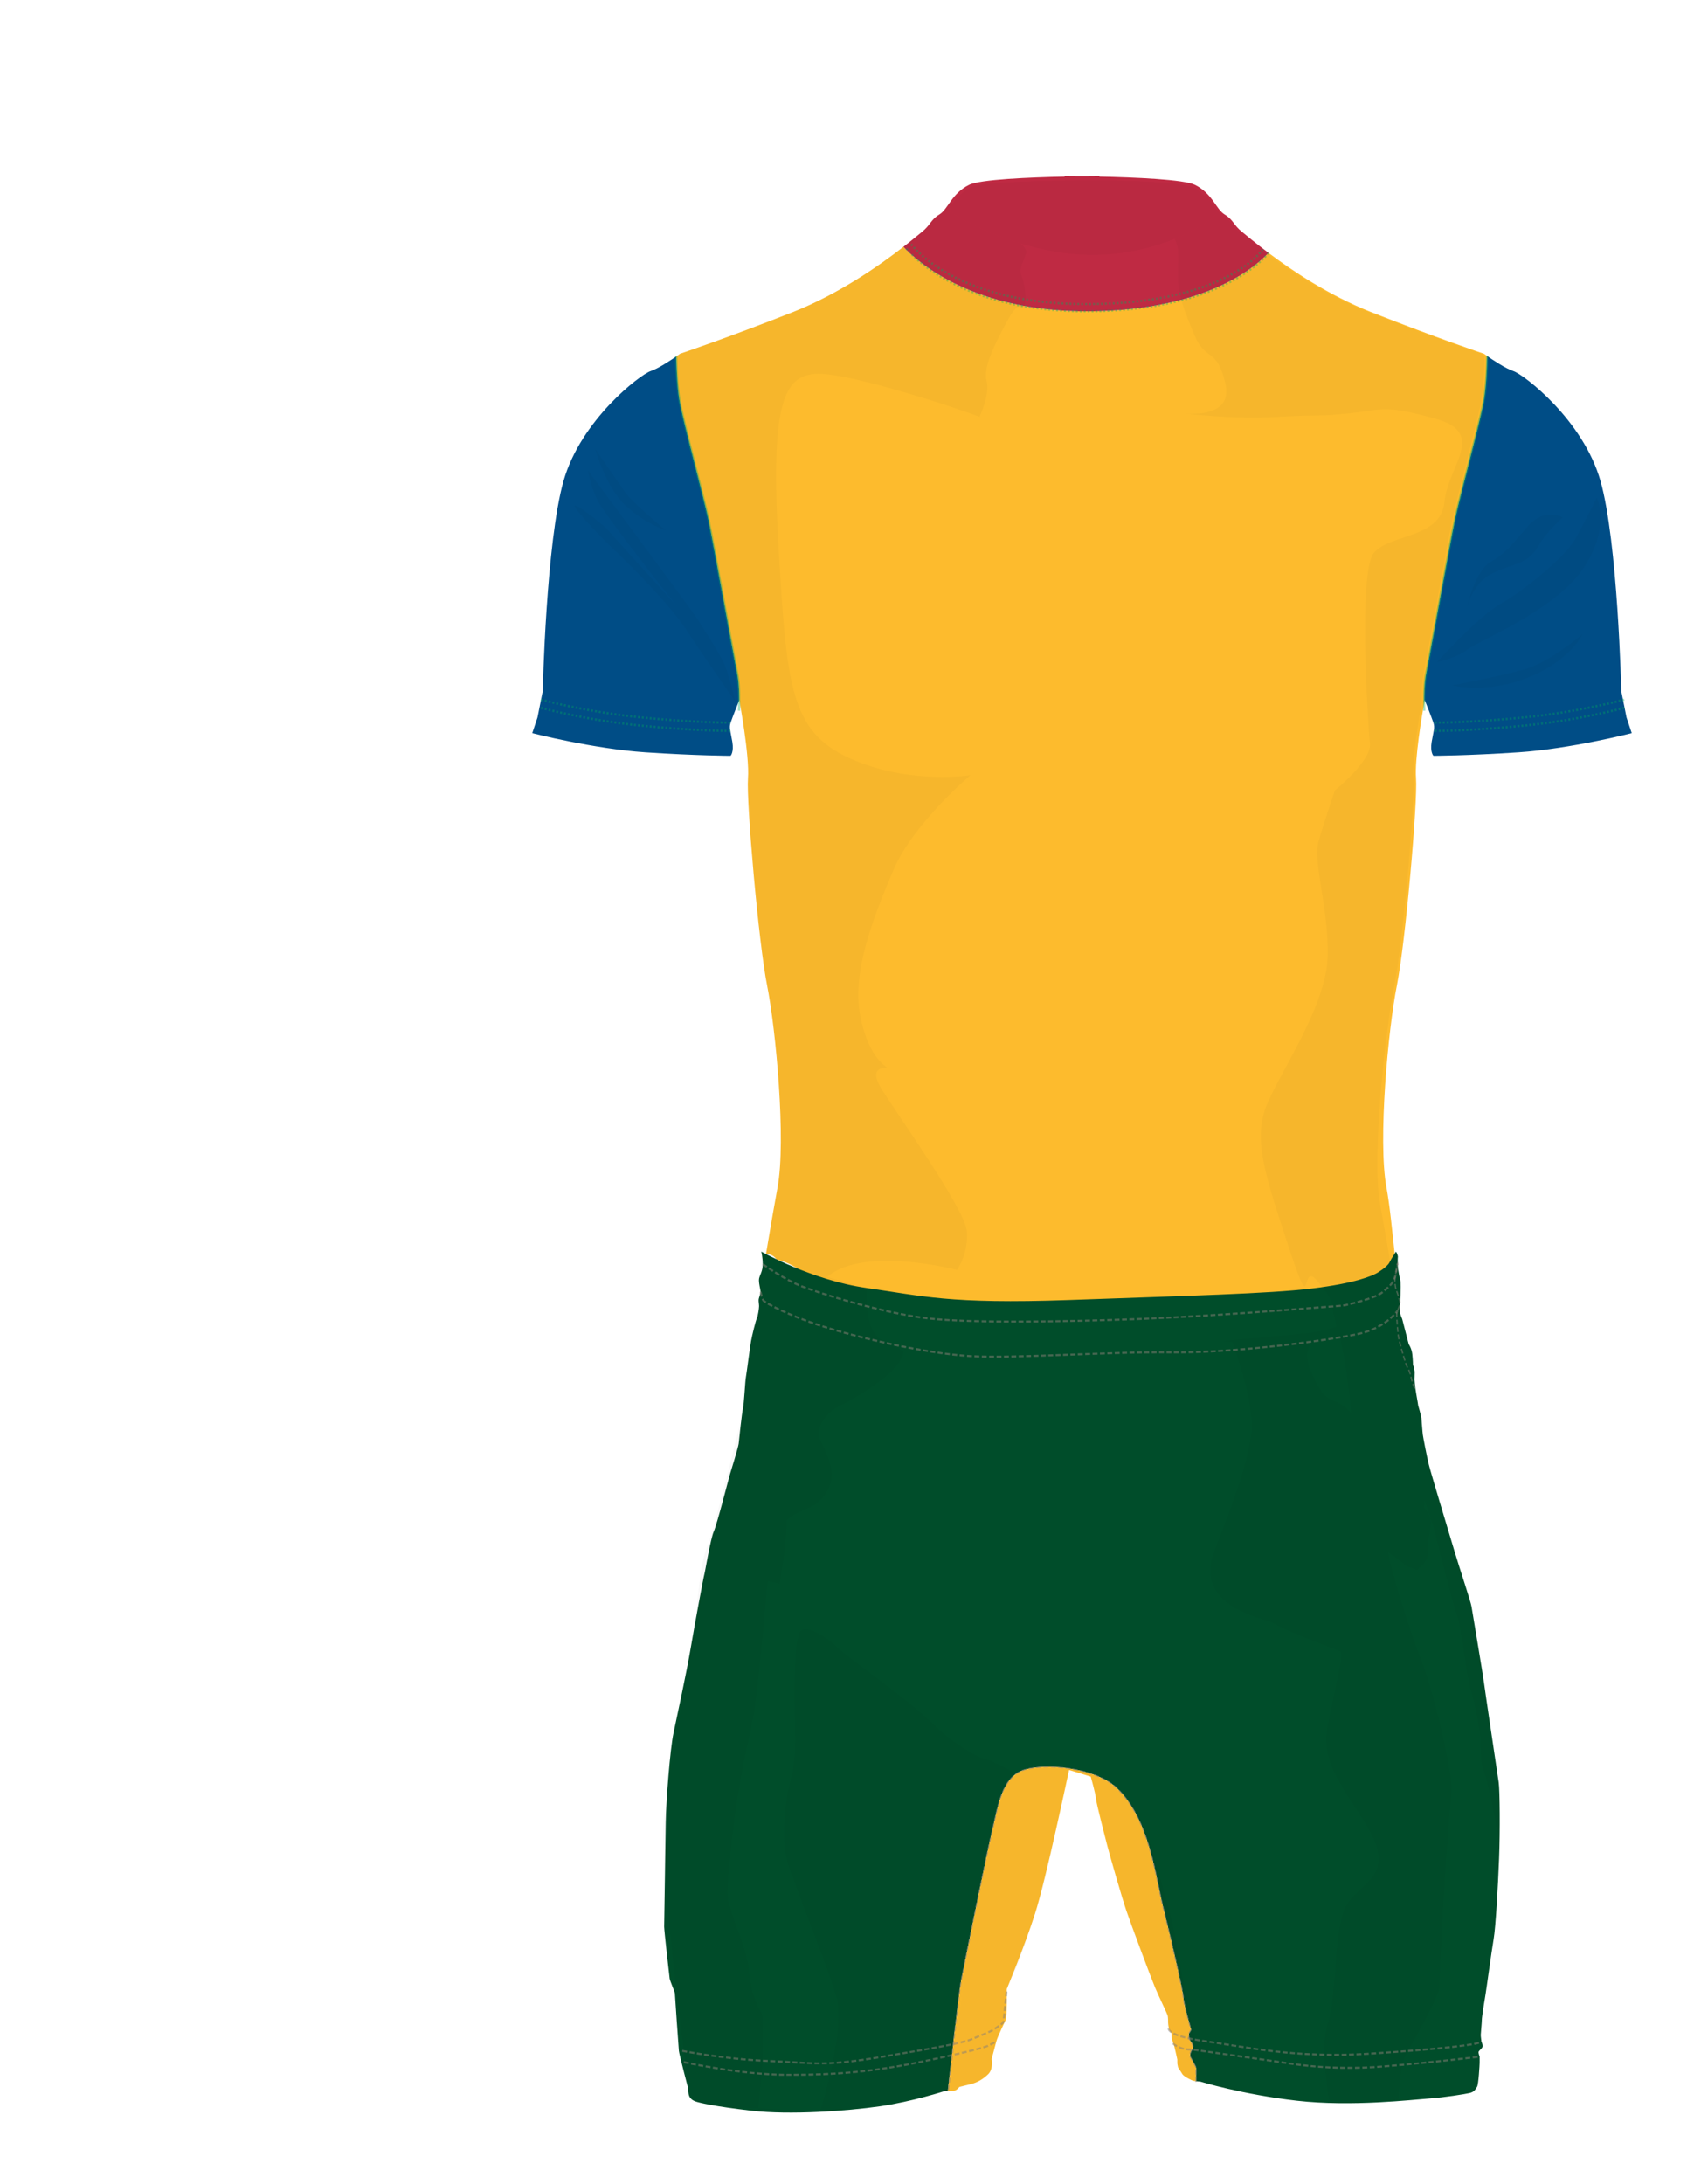 <?xml version="1.0" encoding="utf-8"?>
<!-- Generator: Adobe Illustrator 16.0.0, SVG Export Plug-In . SVG Version: 6.00 Build 0)  -->
<!DOCTYPE svg PUBLIC "-//W3C//DTD SVG 1.1//EN" "http://www.w3.org/Graphics/SVG/1.1/DTD/svg11.dtd">
<svg version="1.1" id="Layer_1" xmlns="http://www.w3.org/2000/svg" xmlns:xlink="http://www.w3.org/1999/xlink" x="0px" y="0px"
	 width="612px" height="792px" viewBox="0 0 452 756" enable-background="new 0 0 612 792" xml:space="preserve">
<g>
	<defs>
		<rect id="SVGID_1_" x="34.923" y="40.702" width="547" height="707.882"/>
	</defs>
	<clipPath id="SVGID_2_">
		<use xlink:href="#SVGID_1_"  overflow="visible"/>
	</clipPath>
	<g clip-path="url(#SVGID_2_)">
		<defs>
			<rect id="SVGID_3_" x="34.923" y="40.702" width="547" height="707.882"/>
		</defs>
		<clipPath id="SVGID_4_">
			<use xlink:href="#SVGID_3_"  overflow="visible"/>
		</clipPath>
    <g id="S24_MASK">
    <g id="BODY">
		<path clip-path="url(#SVGID_4_)" fill="#FDBB2D" d="M447.75,122.432c0,0-16.265-5.422-39.157-14.458
			c-14.45-5.704-27.213-14.285-35.425-20.446c-4.068,4.435-21.082,19.821-61.66,20.222c-40.234,0.399-59.611-16.811-64.767-22.309
			c-7.93,6.166-21.985,16.15-38.154,22.533c-22.893,9.036-39.159,14.458-39.159,14.458s-0.533,0.387-1.362,0.958v0.005
			c0.009,0.459,0.022,0.969,0.038,1.512c0.001,0.044,0.003,0.089,0.004,0.133c0.008,0.255,0.016,0.516,0.026,0.784
			c0,0.017,0,0.032,0,0.048c0.01,0.281,0.021,0.57,0.032,0.866c0.003,0.058,0.005,0.117,0.008,0.176
			c0.009,0.237,0.02,0.48,0.03,0.726c0.004,0.074,0.006,0.148,0.01,0.224c0.014,0.3,0.029,0.604,0.045,0.915
			c0.002,0.039,0.005,0.079,0.006,0.119c0.013,0.268,0.028,0.538,0.043,0.811c0.006,0.096,0.012,0.191,0.018,0.287
			c0.015,0.259,0.032,0.52,0.049,0.781c0.004,0.061,0.007,0.121,0.011,0.182c0.021,0.316,0.044,0.635,0.067,0.951
			c0.006,0.087,0.014,0.173,0.02,0.259c0.019,0.245,0.039,0.487,0.058,0.732c0.008,0.096,0.016,0.193,0.024,0.291
			c0.028,0.318,0.056,0.637,0.086,0.952c0.003,0.035,0.006,0.07,0.01,0.105c0.028,0.285,0.056,0.567,0.086,0.849
			c0.011,0.095,0.021,0.19,0.031,0.284c0.027,0.25,0.056,0.497,0.085,0.742c0.009,0.071,0.016,0.142,0.025,0.212
			c0.037,0.304,0.076,0.604,0.117,0.901c0.01,0.072,0.021,0.143,0.031,0.215c0.033,0.234,0.067,0.466,0.103,0.693
			c0.014,0.082,0.026,0.166,0.038,0.247c0.047,0.288,0.094,0.572,0.145,0.847c1.283,7.052,8.335,33.022,9.939,40.716
			c1.603,7.695,8.976,48.41,9.938,53.22c0.066,0.33,0.126,0.677,0.181,1.033c0.004,0.031,0.008,0.06,0.014,0.09
			c0.049,0.333,0.095,0.677,0.135,1.027c0.004,0.037,0.009,0.074,0.014,0.113c0.041,0.354,0.076,0.714,0.107,1.08
			c0.002,0.026,0.005,0.052,0.007,0.079c0.034,0.389,0.062,0.781,0.088,1.174c0,0.006,0,0.012,0.001,0.017
			c0.025,0.389,0.045,0.778,0.063,1.164c0.001,0.032,0.003,0.063,0.003,0.095c0.016,0.366,0.03,0.727,0.04,1.083l0.003,0.095
			c0.011,0.369,0.02,0.731,0.025,1.083v0.019c0.006,0.368,0.01,0.724,0.012,1.064c0.019-0.048,0.031-0.076,0.031-0.076
			s3.614,19.278,3.011,27.109c-0.602,7.831,3.616,56.628,6.626,71.688c3.012,15.062,6.628,53.617,3.617,69.883
			c-0.99,5.344-2.437,13.623-3.995,22.985c1.728,0.069,2.96,0.886,3.695,2.023c2.559,0.498,4.968,1.607,7.327,3.192
			c1.259,0.847,2.573,1.885,3.951,2.857c0.274,0.025,0.554,0.065,0.844,0.135c18.365,4.419,37.084,6.701,55.831,8.762h46.762
			c0.746-0.56,1.714-0.902,2.909-0.893c2.589,0.018,5.173,0.105,7.757,0.146c0.61-0.338,1.299-0.563,2.074-0.594
			c11.209-0.443,22.396-0.847,33.597-1.45c7.63-0.412,15.443,0.458,23.076-0.24c0.781-0.9,1.993-1.483,3.658-1.438
			c4.809,0.134,9.257-2.39,13.888-3.4c0.812-0.177,1.555-0.151,2.231,0.001c0.001,0,0.002-0.001,0.003-0.001
			c0.355-0.118,0.705-0.251,1.057-0.378c0.234-0.12,0.46-0.257,0.679-0.401c0.851-0.683,1.871-1.05,2.902-1.117
			c0.835-1.035,2.076-1.728,3.462-1.833c0.535-1.306,1.273-2.464,2.196-3.416c-1.059-10.001-1.905-18.73-3.055-24.941
			c-3.013-16.267,0.602-54.822,3.614-69.883c3.013-15.06,7.229-63.857,6.627-71.688c-0.519-6.738,2.083-21.936,2.819-26.053
			c-0.014-2.764,0.078-7.13,0.691-10.197c0.962-4.81,8.336-45.525,9.939-53.22c1.603-7.694,8.656-33.664,9.938-40.716
			c0.906-4.978,1.172-12.185,1.249-16C448.188,122.749,447.75,122.432,447.75,122.432z"/>
	</g>
</g>
    <g id="SHORT_MASK">
           <g id="LEGS">
		<path clip-path="url(#SVGID_10_)" fill="#004D2A" d="M452.885,616.956c-0.382-2.797-4.702-31.38-5.083-34.43
			c-0.382-3.047-4.064-24.646-4.321-26.423c-0.253-1.779-4.062-12.959-6.096-19.818c-2.035-6.862-8-26.477-8.713-29.402
			c-0.716-2.93-1.913-9.196-2.065-10.283c-0.149-1.09-0.412-5.029-0.488-5.781c-0.075-0.751-1.124-4.39-1.124-4.39
			s-0.263-1.84-0.677-4.054c-0.413-2.215-0.601-4.955-0.601-4.955s0.075-1.275,0.075-2.401c0-1.125-0.6-2.703-0.6-2.703
			s0-1.501-0.225-3.565s-1.239-3.49-1.239-3.49l-2.253-8.707c0,0-0.113-0.225-0.525-1.313c-0.412-1.088-0.262-3.527-0.225-3.791
			c0.037-0.263,0.149-2.589,0.149-3.339c0-0.751,0.149-4.654-0.112-5.328c-0.261-0.677-0.524-2.366-0.712-3.491
			c-0.188-1.126-0.15-3.903-0.076-4.241c0.078-0.338-0.6-2.178-0.789-1.689c-0.187,0.489-1.35,1.989-2.138,3.604
			c-0.79,1.614-4.337,3.677-4.337,3.677c-1.825,0.996-7.408,3.511-22.508,5.335c-15.102,1.826-42.647,2.489-84.136,3.983
			c-41.487,1.491-51.111-1.494-70.029-4.15c-18.919-2.654-36.508-12.611-36.508-12.611s0.508,1.963,0.508,4.376
			c0,2.415-1.018,3.687-1.271,4.957c-0.253,1.27,0.508,3.81,0.508,4.572c0,0.762-0.508,1.906-0.635,2.541
			c-0.126,0.634,0.127,1.652,0.127,2.414c0,0.763-0.382,3.43-0.761,4.193c-0.381,0.762-1.651,5.844-2.033,8.003
			c-0.38,2.158-1.524,11.052-1.779,12.448c-0.255,1.4-0.635,9.275-1.016,10.801c-0.38,1.523-1.352,11.052-1.479,12.196
			c-0.127,1.143-2.795,9.909-3.048,10.671c-0.254,0.762-4.425,17.15-5.568,19.691c-1.143,2.541-3.026,14.102-3.279,14.864
			c-0.254,0.763-3.326,17.276-4.724,25.535c-1.397,8.259-4.828,24.011-5.97,29.472c-1.145,5.464-2.542,22.869-2.668,30.873
			c-0.128,8.003-0.553,34.811-0.553,36.08s1.777,17.023,1.904,17.913c0.128,0.887,1.802,4.7,1.802,5.081s1.27,18.709,1.397,19.978
			c0.127,1.271,3.199,12.959,3.199,12.959s0,1.778,0.381,2.667c0.381,0.889,1.143,1.525,2.287,1.906s6.098,1.649,19.312,3.175
			c13.21,1.525,32.962,0.128,44.396-1.525c11.433-1.65,22.612-5.332,22.612-5.332s0.409,0.023,0.942,0.04
			c0.744-6.631,3.913-34.641,4.585-37.997c0.762-3.812,8.957-44.783,10.864-52.405c1.904-7.622,3.048-18.293,11.05-20.771
			c8.005-2.479,25.072-0.535,32.207,6.478c11.243,11.054,13.147,30.3,15.816,40.973c2.668,10.669,6.859,28.775,7.052,31.441
			c0.19,2.668,2.667,11.053,2.667,11.053l-0.763,1.333c0,0-0.19,1.716,0.571,2.668c0.762,0.953,1.145,2.098,0.572,2.86
			c-0.572,0.762-0.952,1.906-0.572,2.668c0.383,0.762,1.907,3.238,1.907,3.812c0,0.348-0.013,2.692-0.021,4.478
			c0.766,0.089,1.544,0.16,1.544,0.16s14.483,4.446,33.412,6.605c18.928,2.159,40.272-0.38,45.734-0.763
			c5.462-0.379,12.449-1.524,14.102-1.904c1.651-0.381,2.035-1.398,2.541-2.161c0.508-0.762,0.89-7.748,0.89-8.258v-2.158
			c0,0-0.382-1.018-0.382-1.523c0-0.508,0.891-1.018,1.271-1.653c0.383-0.637-0.255-2.032-0.255-2.032s-0.254-1.779-0.254-2.288
			s0.381-4.192,0.381-5.208c0-1.018,1.017-7.369,1.271-8.768c0.255-1.396,2.032-14.607,2.795-19.053
			c0.762-4.446,1.524-18.423,1.905-28.078C453.394,633.6,453.265,619.751,452.885,616.956"/>
	</g>
       	</g>
	</g>
  <g id="CUSTOM"></g>
	<g clip-path="url(#SVGID_2_)">
		<defs>
			<rect id="SVGID_5_" x="34.923" y="40.702" width="547" height="707.882"/>
		</defs>
		<clipPath id="SVGID_6_">
			<use xlink:href="#SVGID_5_"  overflow="visible"/>
		</clipPath>
     <g id="SLEEVES">
		<path clip-path="url(#SVGID_6_)" fill="#FDBB2D" d="M441.82,210.465c-0.005,0.018-0.008,0.031-0.008,0.031
			S441.815,210.482,441.82,210.465"/>
		<path clip-path="url(#SVGID_6_)" fill="#004D86" d="M189.869,241.327v-0.019c-0.005-0.352-0.014-0.714-0.025-1.083l-0.002-0.095
			c-0.011-0.357-0.025-0.718-0.041-1.083c0-0.032-0.002-0.064-0.003-0.096c-0.018-0.385-0.039-0.774-0.063-1.163
			c-0.001-0.004-0.001-0.01-0.001-0.017c-0.026-0.392-0.054-0.785-0.088-1.174c-0.001-0.027-0.004-0.053-0.006-0.079
			c-0.032-0.365-0.067-0.726-0.108-1.08c-0.004-0.039-0.009-0.076-0.014-0.113c-0.04-0.351-0.085-0.694-0.135-1.028
			c-0.005-0.029-0.009-0.061-0.015-0.09c-0.054-0.356-0.114-0.703-0.18-1.033c-0.961-4.809-8.335-45.526-9.938-53.22
			c-1.604-7.694-8.656-33.664-9.939-40.716c-0.05-0.274-0.098-0.559-0.145-0.846c-0.012-0.081-0.024-0.165-0.038-0.247
			c-0.035-0.228-0.07-0.459-0.103-0.693c-0.01-0.072-0.021-0.143-0.031-0.215c-0.041-0.297-0.08-0.597-0.117-0.901
			c-0.009-0.07-0.016-0.141-0.025-0.212c-0.029-0.245-0.058-0.492-0.085-0.742c-0.011-0.095-0.021-0.189-0.031-0.284
			c-0.029-0.281-0.058-0.563-0.085-0.85c-0.004-0.035-0.007-0.069-0.011-0.104c-0.03-0.316-0.057-0.634-0.085-0.952
			c-0.008-0.098-0.016-0.194-0.024-0.291c-0.02-0.244-0.039-0.488-0.058-0.732c-0.006-0.086-0.014-0.172-0.02-0.258
			c-0.023-0.318-0.047-0.636-0.067-0.952c-0.004-0.061-0.007-0.121-0.011-0.182c-0.017-0.262-0.034-0.522-0.05-0.781
			c-0.005-0.096-0.01-0.191-0.017-0.287c-0.015-0.272-0.03-0.543-0.043-0.811c-0.001-0.039-0.004-0.08-0.006-0.119
			c-0.016-0.311-0.031-0.614-0.045-0.915c-0.003-0.076-0.006-0.15-0.009-0.225c-0.011-0.245-0.022-0.488-0.031-0.725
			c-0.003-0.06-0.005-0.118-0.008-0.176c-0.011-0.296-0.022-0.585-0.032-0.866c0-0.016,0-0.032,0-0.048
			c-0.01-0.269-0.019-0.53-0.026-0.784c-0.001-0.045-0.003-0.089-0.004-0.133c-0.016-0.544-0.028-1.052-0.038-1.513
			c0-0.001,0-0.002-0.001-0.004c-2.128,1.469-6.277,4.2-8.878,5.066c-3.615,1.205-24.098,16.869-30.122,37.954
			c-6.024,21.085-7.229,72.894-7.229,72.894l-1.807,9.036l-1.807,5.423c0,0,21.085,5.422,39.158,6.627
			c18.074,1.205,29.52,1.205,29.52,1.205s1.204-1.205,0.602-4.819c-0.602-3.616-1.206-4.82-0.602-6.628
			c0.563-1.689,2.704-7.062,2.981-7.755C189.88,242.051,189.875,241.695,189.869,241.327"/>
		<path clip-path="url(#SVGID_6_)" fill="#004D86" d="M497.149,248.339l-1.807-9.036c0,0-1.205-51.809-7.229-72.895
			c-6.024-21.084-26.509-36.749-30.123-37.953c-2.689-0.896-7.044-3.793-9.099-5.217c-0.077,3.815-0.343,11.022-1.249,16
			c-1.281,7.053-8.335,33.022-9.938,40.716c-1.604,7.695-8.978,48.41-9.939,53.22c-0.613,3.066-0.705,7.433-0.691,10.196
			c0.12-0.668,0.193-1.055,0.193-1.055s2.408,6.024,3.011,7.831c0.603,1.808,0,3.013-0.603,6.628
			c-0.602,3.613,0.603,4.819,0.603,4.819s11.446,0,29.521-1.206c18.072-1.205,39.155-6.627,39.155-6.627L497.149,248.339z"/>
	</g>
    </g>
	<g clip-path="url(#SVGID_2_)">
		<defs>
			<rect id="SVGID_7_" x="34.923" y="40.702" width="547" height="707.882"/>
		</defs>
		<clipPath id="SVGID_8_">
			<use xlink:href="#SVGID_7_"  overflow="visible"/>
		</clipPath>
     <g id="COLLAR">
		<path clip-path="url(#SVGID_8_)" fill="#BF2A43" d="M311.508,107.75c40.578-0.401,57.592-15.787,61.66-20.222
			c-4.797-3.601-8.045-6.378-9.155-7.266c-3.012-2.41-3.012-4.217-6.023-6.024c-3.013-1.807-4.218-7.229-10.243-10.242
			c-3.833-1.917-21.088-2.614-33.128-2.867l-0.004-0.144c0,0-2.368,0-6.024,0.044c-3.657-0.044-6.025-0.044-6.025-0.044
			l-0.004,0.144c-12.04,0.253-29.295,0.95-33.129,2.867c-6.024,3.013-7.229,8.435-10.242,10.242
			c-3.012,1.807-3.012,3.615-6.023,6.024c-0.885,0.708-3.128,2.615-6.424,5.18C251.896,90.939,271.274,108.149,311.508,107.75"/>
	</g>
    </g>
	<g clip-path="url(#SVGID_2_)">
		<defs>
			<rect id="SVGID_9_" x="34.923" y="40.702" width="547" height="707.882"/>
		</defs>
		<clipPath id="SVGID_10_">
			<use xlink:href="#SVGID_9_"  overflow="visible"/>
		</clipPath>
     
    	</g>
	<g clip-path="url(#SVGID_2_)">
		<defs>
			<rect id="SVGID_11_" x="34.923" y="40.702" width="547" height="707.882"/>
		</defs>
		<clipPath id="SVGID_12_">
			<use xlink:href="#SVGID_11_"  overflow="visible"/>
		</clipPath>
    <g id="CROTCH">
		<path clip-path="url(#SVGID_12_)" fill="#FDBB2D" d="M346.169,712.047c-0.38-0.762,0-1.906,0.572-2.668
			c0.572-0.763,0.189-1.907-0.572-2.86c-0.763-0.952-0.571-2.668-0.571-2.668l0.763-1.333c0,0-2.477-8.385-2.668-11.053
			c-0.191-2.666-4.383-20.772-7.051-31.441c-2.67-10.673-4.573-29.919-15.816-40.973c-7.135-7.013-24.201-8.956-32.208-6.478
			c-8.001,2.478-9.145,13.148-11.051,20.771c-1.904,7.622-10.1,48.593-10.862,52.405c-0.672,3.356-3.84,31.366-4.585,37.997
			c0.669,0.021,1.541,0.029,2.106-0.04c1.018-0.129,1.906-1.398,1.906-1.398s2.159-0.508,4.193-1.018
			c2.031-0.509,4.064-1.65,5.844-3.431c1.78-1.778,1.143-5.208,1.143-5.208s1.271-4.827,1.651-6.225
			c0.382-1.398,2.668-6.099,3.177-7.241c0.508-1.143,0.382-10.704,0.382-10.704s6.096-14.611,9.78-26.044
			c3.685-11.435,11.816-49.802,11.816-49.802l7.495,2.286c0,0,1.651,5.718,1.778,7.497c0.129,1.78,3.303,13.849,3.938,16.389
			c0.637,2.54,5.082,18.04,6.605,22.486c1.524,4.446,8.641,23.504,9.911,26.552c1.27,3.05,4.319,9.273,4.446,9.909
			c0.126,0.636,0.126,1.78,0.126,2.413c0,0.635,0.382,2.542,0.382,2.542l0.763,1.018c0,0,0,1.269,0.128,1.906
			c0.127,0.634,0.633,1.904,0.762,2.284c0.128,0.383,1.145,4.956,1.145,4.956v1.396l0.252,1.271c0,0,1.144,1.776,1.524,2.412
			c0.382,0.637,3.049,2.161,3.94,2.287c0.226,0.032,0.482,0.064,0.741,0.095c0.009-1.785,0.021-4.13,0.021-4.478
			C348.076,715.285,346.552,712.809,346.169,712.047"/>
	</g>
    </g>
	<g clip-path="url(#SVGID_2_)">
		<defs>
			<rect id="SVGID_13_" x="34.923" y="40.702" width="547" height="707.882"/>
		</defs>
		<clipPath id="SVGID_14_">
			<use xlink:href="#SVGID_13_"  overflow="visible"/>
		</clipPath>
		<g opacity="0.03" clip-path="url(#SVGID_14_)">
			<g>
				<defs>
					<rect id="SVGID_15_" x="132.917" y="62.487" width="355.199" height="668.457"/>
				</defs>
				<clipPath id="SVGID_16_">
					<use xlink:href="#SVGID_15_"  overflow="visible"/>
				</clipPath>
				<path clip-path="url(#SVGID_16_)" fill-rule="evenodd" clip-rule="evenodd" d="M178.573,677.644
					c-2.755,0-4.999,2.242-4.999,4.998s2.243,4.996,4.999,4.996h8.804c2.757,0,5-2.24,5-4.996s-2.242-4.998-4.998-4.998H178.573"/>
				<path clip-path="url(#SVGID_16_)" d="M178.573,677.644v-0.315c-2.931,0-5.316,2.381-5.316,5.313
					c0,2.932,2.385,5.313,5.316,5.313h8.804c2.932-0.001,5.317-2.382,5.317-5.313c0-2.933-2.384-5.313-5.315-5.313h-8.806V677.644
					v0.318h8.806c1.291,0,2.459,0.524,3.307,1.372c0.848,0.849,1.372,2.017,1.372,3.308s-0.524,2.459-1.373,3.308
					c-0.848,0.848-2.017,1.371-3.309,1.371h-8.804c-1.29,0-2.458-0.523-3.309-1.371c-0.847-0.849-1.372-2.017-1.372-3.308
					s0.524-2.459,1.373-3.308c0.849-0.848,2.018-1.372,3.308-1.372V677.644"/>
				<path clip-path="url(#SVGID_16_)" fill-rule="evenodd" clip-rule="evenodd" d="M187.379,678.102c2.508,0,4.54,2.034,4.54,4.54
					c0,2.508-2.032,4.543-4.542,4.543h-8.804c-2.506,0-4.541-2.035-4.541-4.543c0-2.506,2.035-4.54,4.541-4.54H187.379"/>
				<path clip-path="url(#SVGID_16_)" d="M187.379,678.102v0.158c1.21,0,2.305,0.491,3.098,1.284
					c0.793,0.794,1.282,1.889,1.282,3.098c0,1.211-0.489,2.306-1.282,3.1c-0.793,0.793-1.889,1.284-3.1,1.284h-8.804
					c-1.21,0-2.305-0.491-3.097-1.284c-0.794-0.794-1.284-1.889-1.284-3.1c0-1.209,0.489-2.304,1.284-3.098
					c0.792-0.793,1.887-1.284,3.097-1.284h8.806V678.102v-0.159h-8.806c-2.595,0-4.698,2.104-4.698,4.699
					c0,2.596,2.103,4.701,4.698,4.701h8.804c2.597,0,4.7-2.105,4.7-4.701c0-2.595-2.103-4.699-4.698-4.699V678.102"/>
				<path clip-path="url(#SVGID_16_)" d="M175.434,682.629c0-1.754,1.36-3.188,3.085-3.305v6.608
					C176.794,685.817,175.434,684.381,175.434,682.629"/>
				<polygon clip-path="url(#SVGID_16_)" fill-rule="evenodd" clip-rule="evenodd" points="181.943,682.197 179.063,679.316 
					181.943,679.316 				"/>
				<polygon clip-path="url(#SVGID_16_)" fill-rule="evenodd" clip-rule="evenodd" points="181.943,683.062 179.063,685.94 
					181.943,685.94 				"/>
				<polygon clip-path="url(#SVGID_16_)" fill-rule="evenodd" clip-rule="evenodd" points="185.556,682.197 188.435,679.316 
					185.556,679.316 				"/>
				<polygon clip-path="url(#SVGID_16_)" fill-rule="evenodd" clip-rule="evenodd" points="185.556,683.062 188.435,685.94 
					185.556,685.94 				"/>
				<rect x="182.556" y="679.316" clip-path="url(#SVGID_16_)" width="2.389" height="6.624"/>
				<path clip-path="url(#SVGID_16_)" fill-rule="evenodd" clip-rule="evenodd" d="M178.573,677.644
					c-2.755,0-4.999,2.242-4.999,4.998s2.243,4.996,4.999,4.996h8.804c2.757,0,5-2.24,5-4.996s-2.242-4.998-4.998-4.998H178.573"/>
				<path clip-path="url(#SVGID_16_)" d="M178.573,677.644v-0.315c-2.931,0-5.316,2.381-5.316,5.313
					c0,2.932,2.385,5.313,5.316,5.313h8.804c2.932-0.001,5.317-2.382,5.317-5.313c0-2.933-2.384-5.313-5.315-5.313h-8.806V677.644
					v0.318h8.806c1.291,0,2.459,0.524,3.307,1.372c0.848,0.849,1.372,2.017,1.372,3.308s-0.524,2.459-1.373,3.308
					c-0.848,0.848-2.017,1.371-3.309,1.371h-8.804c-1.29,0-2.458-0.523-3.309-1.371c-0.847-0.849-1.372-2.017-1.372-3.308
					s0.524-2.459,1.373-3.308c0.849-0.848,2.018-1.372,3.308-1.372V677.644"/>
				<path clip-path="url(#SVGID_16_)" fill-rule="evenodd" clip-rule="evenodd" d="M187.379,678.102c2.508,0,4.54,2.034,4.54,4.54
					c0,2.508-2.032,4.543-4.542,4.543h-8.804c-2.506,0-4.541-2.035-4.541-4.543c0-2.506,2.035-4.54,4.541-4.54H187.379"/>
				<path clip-path="url(#SVGID_16_)" d="M187.379,678.102v0.158c1.21,0,2.305,0.491,3.098,1.284
					c0.793,0.794,1.282,1.889,1.282,3.098c0,1.211-0.489,2.306-1.282,3.1c-0.793,0.793-1.889,1.284-3.1,1.284h-8.804
					c-1.21,0-2.305-0.491-3.097-1.284c-0.794-0.794-1.284-1.889-1.284-3.1c0-1.209,0.489-2.304,1.284-3.098
					c0.792-0.793,1.887-1.284,3.097-1.284h8.806V678.102v-0.159h-8.806c-2.595,0-4.698,2.104-4.698,4.699
					c0,2.596,2.103,4.701,4.698,4.701h8.804c2.597,0,4.7-2.105,4.7-4.701c0-2.595-2.103-4.699-4.698-4.699V678.102"/>
				<path clip-path="url(#SVGID_16_)" d="M175.434,682.629c0-1.754,1.36-3.188,3.085-3.305v6.608
					C176.794,685.817,175.434,684.381,175.434,682.629"/>
				<polygon clip-path="url(#SVGID_16_)" fill-rule="evenodd" clip-rule="evenodd" points="181.943,682.197 179.063,679.316 
					181.943,679.316 				"/>
				<polygon clip-path="url(#SVGID_16_)" fill-rule="evenodd" clip-rule="evenodd" points="181.943,683.062 179.063,685.94 
					181.943,685.94 				"/>
				<polygon clip-path="url(#SVGID_16_)" fill-rule="evenodd" clip-rule="evenodd" points="185.556,682.197 188.435,679.316 
					185.556,679.316 				"/>
				<polygon clip-path="url(#SVGID_16_)" fill-rule="evenodd" clip-rule="evenodd" points="185.556,683.062 188.435,685.94 
					185.556,685.94 				"/>
				<rect x="182.556" y="679.316" clip-path="url(#SVGID_16_)" width="2.389" height="6.624"/>
				<path clip-path="url(#SVGID_16_)" fill-rule="evenodd" clip-rule="evenodd" d="M178.573,677.644
					c-2.755,0-4.999,2.242-4.999,4.998s2.243,4.996,4.999,4.996h8.804c2.757,0,5-2.24,5-4.996s-2.242-4.998-4.998-4.998H178.573"/>
				<path clip-path="url(#SVGID_16_)" d="M178.573,677.644v-0.315c-2.931,0-5.316,2.381-5.316,5.313
					c0,2.932,2.385,5.313,5.316,5.313h8.804c2.932-0.001,5.317-2.382,5.317-5.313c0-2.933-2.384-5.313-5.315-5.313h-8.806V677.644
					v0.318h8.806c1.291,0,2.459,0.524,3.307,1.372c0.848,0.849,1.372,2.017,1.372,3.308s-0.524,2.459-1.373,3.308
					c-0.848,0.848-2.017,1.371-3.309,1.371h-8.804c-1.29,0-2.458-0.523-3.309-1.371c-0.847-0.849-1.372-2.017-1.372-3.308
					s0.524-2.459,1.373-3.308c0.849-0.848,2.018-1.372,3.308-1.372V677.644"/>
				<path clip-path="url(#SVGID_16_)" fill-rule="evenodd" clip-rule="evenodd" d="M187.379,678.102c2.508,0,4.54,2.034,4.54,4.54
					c0,2.508-2.032,4.543-4.542,4.543h-8.804c-2.506,0-4.541-2.035-4.541-4.543c0-2.506,2.035-4.54,4.541-4.54H187.379"/>
				<path clip-path="url(#SVGID_16_)" d="M187.379,678.102v0.158c1.21,0,2.305,0.491,3.098,1.284
					c0.793,0.794,1.282,1.889,1.282,3.098c0,1.211-0.489,2.306-1.282,3.1c-0.793,0.793-1.889,1.284-3.1,1.284h-8.804
					c-1.21,0-2.305-0.491-3.097-1.284c-0.794-0.794-1.284-1.889-1.284-3.1c0-1.209,0.489-2.304,1.284-3.098
					c0.792-0.793,1.887-1.284,3.097-1.284h8.806V678.102v-0.159h-8.806c-2.595,0-4.698,2.104-4.698,4.699
					c0,2.596,2.103,4.701,4.698,4.701h8.804c2.597,0,4.7-2.105,4.7-4.701c0-2.595-2.103-4.699-4.698-4.699V678.102"/>
				<path clip-path="url(#SVGID_16_)" d="M175.434,682.629c0-1.754,1.36-3.188,3.085-3.305v6.608
					C176.794,685.817,175.434,684.381,175.434,682.629"/>
				<polygon clip-path="url(#SVGID_16_)" fill-rule="evenodd" clip-rule="evenodd" points="181.943,682.197 179.063,679.316 
					181.943,679.316 				"/>
				<polygon clip-path="url(#SVGID_16_)" fill-rule="evenodd" clip-rule="evenodd" points="181.943,683.062 179.063,685.94 
					181.943,685.94 				"/>
				<polygon clip-path="url(#SVGID_16_)" fill-rule="evenodd" clip-rule="evenodd" points="185.556,682.197 188.435,679.316 
					185.556,679.316 				"/>
				<polygon clip-path="url(#SVGID_16_)" fill-rule="evenodd" clip-rule="evenodd" points="185.556,683.062 188.435,685.94 
					185.556,685.94 				"/>
				<rect x="182.556" y="679.316" clip-path="url(#SVGID_16_)" width="2.389" height="6.624"/>
				<path clip-path="url(#SVGID_16_)" d="M417.643,433.663c-0.005,0-0.011,0-0.017,0.001c0,0-1.173,2.579-2.171,3.798
					c3.05,17.554,6.804,39.08,9.712,51.849c3.116,13.662,2.588,25.062,2.119,29.958c1.225,4.073,3.072,9.059,3.24,9.901
					c0.253,1.27,7.112,28.459,8.129,30.49s3.304,21.596,4.574,25.408c1.27,3.811,1.777,7.114,2.795,12.449
					c1.017,5.335,0.256,12.448,1.778,15.753c1.524,3.303,5.082,22.868,5.082,22.868s0.764-14.737-0.254-21.088
					c-1.016-6.354-4.32-25.157-4.32-27.695c0-2.542-3.047-23.884-4.319-28.457c-1.271-4.574-11.434-37.353-12.195-39.638
					c-0.763-2.288-5.041-20.678-5.189-22.661c-0.146-1.986-1.417-9.862-1.926-11.385c-0.508-1.526-1.037-5.392-0.964-7.795
					c0.075-2.4-0.524-5.104-0.524-5.104l-0.225-3.565l-1.239-3.489c0,0-1.621-4.438-1.621-5.456c0-1.016-1.044-3.285-1.157-4.565
					c-0.113-1.277-0.113-2.803-0.113-2.803s-0.048-3.291,0.014-4.576c0,0,0.092-3.557-0.088-5.079
					c-0.18-1.524-0.867-4.184-0.867-5.454C417.896,436.607,418.125,433.663,417.643,433.663"/>
				<path clip-path="url(#SVGID_16_)" d="M178.573,677.327h8.806c2.931,0.001,5.315,2.382,5.315,5.314
					c0,2.932-2.385,5.313-5.317,5.313h-8.804c-2.931-0.001-5.316-2.382-5.316-5.313
					C173.257,679.709,175.642,677.328,178.573,677.327 M195.472,457.04c-0.323,1.122-0.669,2.217-0.991,3.019
					c-1.016,2.541-1.525,14.229-2.288,16.643c-0.763,2.417-0.252,8.258-1.27,12.831c-1.015,4.572-9.841,40.528-12.255,46.242
					c-2.412,5.717-3.049,18.295-4.064,24.903c-1.016,6.604-8.639,50.814-10.671,67.584c-2.033,16.771,7.622,87.946,7.622,87.946
					l0.634,6.607c0,0,0.382,2.667,2.668,4.573c1.218,1.015,11.202,1.862,21.653,2.431l1.468-16.153v-15.275
					c0-2.541-3.556-4.575-4.572-15.245c-1.017-10.672-7.565-21.345-7.565-27.95c0-6.607,2.483-33.03,7.565-54.374
					c3.309-13.9,4.463-37.07,6.41-53.644c-11.019-3.302-11.712-8.468-11.712-8.468v-4.217c0,0-1.205-5.423-1.205-7.832
					c0-2.41,2.41-4.819,2.41-4.819s0-13.855,1.807-32.531C191.866,481.568,193.546,469.58,195.472,457.04 M220.35,442.007
					c-2.854,2.5-4.654,6.016-4.771,10.882c-0.62,26.104,0.312,47.856-4.039,54.383c-4.35,6.526-7.147,4.662-5.593,14.297
					c0.214,1.33,0.311,2.905,0.316,4.63c4.965-4.56,10.151-3.159,14.135-10.241c4.573-8.131-3.049-16.261-3.049-19.819
					c0-3.557,3.559-7.622,6.605-9.146c3.05-1.524,10.673-5.59,16.771-10.672c6.098-5.08,6.098-8.638,6.098-8.638l-7.115-3.557
					c-7.113-3.559-5.669-18.317-5.669-18.317S226.631,443.859,220.35,442.007 M197.53,433.196l-0.583,14.432
					c0.745-4.688,1.503-9.321,2.235-13.715C198.146,433.467,197.53,433.196,197.53,433.196"/>
				<path clip-path="url(#SVGID_16_)" d="M187.379,677.942L187.379,677.942c2.595,0,4.698,2.104,4.698,4.699
					c0,2.596-2.103,4.701-4.7,4.701h-8.804c-2.595,0-4.698-2.105-4.698-4.701c0-2.595,2.103-4.699,4.698-4.699H187.379
					 M187.379,677.327h-8.806c-2.931,0.001-5.316,2.382-5.316,5.314c0,2.932,2.385,5.313,5.316,5.313h8.804
					c2.932-0.001,5.317-2.382,5.317-5.313C192.694,679.709,190.311,677.328,187.379,677.327"/>
				<path clip-path="url(#SVGID_16_)" d="M179.064,685.94l2.879-2.879v2.879H179.064 M185.556,685.94v-2.879l2.879,2.879H185.556
					 M178.518,685.933c-1.723-0.115-3.084-1.552-3.084-3.304c0-1.754,1.361-3.188,3.084-3.305V685.933 M181.943,682.197
					l-2.879-2.881h2.879V682.197 M182.556,679.316h2.389v6.624h-2.389V679.316z M188.435,679.316L188.435,679.316l-2.879,2.881
					v-2.881H188.435 M187.379,678.26h-8.806c-1.21,0-2.305,0.491-3.097,1.284c-0.794,0.794-1.284,1.889-1.284,3.098
					c0,1.211,0.489,2.306,1.284,3.1c0.792,0.793,1.887,1.284,3.097,1.284h8.804c1.211,0,2.306-0.491,3.1-1.284
					c0.793-0.794,1.282-1.889,1.282-3.1c0-1.209-0.489-2.304-1.282-3.098C189.685,678.751,188.589,678.26,187.379,678.26"/>
				<path clip-path="url(#SVGID_16_)" d="M178.573,687.025c-1.21,0-2.305-0.491-3.097-1.284c-0.794-0.794-1.284-1.889-1.284-3.1
					c0-1.209,0.489-2.304,1.284-3.098c0.792-0.793,1.887-1.284,3.097-1.284h8.806c1.21,0,2.305,0.491,3.098,1.284
					c0.793,0.794,1.282,1.889,1.282,3.098c0,1.211-0.489,2.306-1.282,3.1c-0.793,0.793-1.889,1.284-3.1,1.284H178.573
					 M187.379,677.942L187.379,677.942h-8.806c-2.595,0-4.698,2.104-4.698,4.699c0,2.596,2.103,4.701,4.698,4.701h8.804
					c2.597,0,4.7-2.105,4.7-4.701C192.078,680.047,189.975,677.942,187.379,677.942"/>
				<path clip-path="url(#SVGID_16_)" d="M178.518,679.324c-1.723,0.117-3.084,1.551-3.084,3.305c0,1.752,1.361,3.188,3.084,3.304
					V679.324"/>
				<polygon clip-path="url(#SVGID_16_)" points="181.943,679.316 179.063,679.316 181.943,682.197 				"/>
				<polygon clip-path="url(#SVGID_16_)" points="181.943,683.062 179.063,685.94 181.943,685.94 				"/>
				<polygon clip-path="url(#SVGID_16_)" points="188.435,679.316 185.555,679.316 185.555,682.197 				"/>
				<polygon clip-path="url(#SVGID_16_)" points="185.556,683.062 185.556,685.94 188.435,685.94 				"/>
				<rect x="182.556" y="679.316" clip-path="url(#SVGID_16_)" width="2.389" height="6.624"/>
				<path clip-path="url(#SVGID_16_)" d="M196.512,729.819l-0.056,0.617l21.4,0.508c0,0,0.039-0.12,0.11-0.347
					C213.201,730.544,204.712,730.268,196.512,729.819 M212.848,563.895c-0.985,0-1.744,0.395-2.104,1.355
					c-1.525,4.064-2.033,15.244-1.525,33.029c0.509,17.787-2.54,16.263-3.558,30.491c-1.016,14.229,1.526,16.769,4.066,24.392
					c2.54,7.622,10.163,25.917,13.72,37.604c3.326,10.93-4.456,36.551-5.479,39.831c0.569,0.006,1.086,0.009,1.541,0.009
					c9.147,0,43.15-6.741,43.15-6.741s1.497-20.272,3.659-35.043c2.379-16.255,6.453-38.127,10.566-53.81
					c0.925-4.11,1.927-8.069,2.994-11.406c1.047-3.267,2.529-5.633,3.768-7.198c0.103-0.132,0.201-0.254,0.299-0.367
					c1.142-1.366,2.007-2.009,2.007-2.009s-9.147-5.08-10.672-5.08c-1.523,0-11.178-5.082-18.801-12.705
					c-7.623-7.621-29.476-22.865-32.522-25.916C221.626,568.002,216.037,563.895,212.848,563.895"/>
				<path clip-path="url(#SVGID_16_)" d="M297.342,611.098c-4.919,0-9.809,1.207-13.245,4.779c-0.051,0.053-0.102,0.106-0.152,0.164
					c-0.098,0.117-0.195,0.24-0.299,0.367c-2.06,2.726-4.418,9.659-6.764,18.604c-2.238,9.947-4.022,20.773-5.158,25.771
					c-2.541,11.179-6.608,42.719-6.608,46.277c0,3.555-2.457,16.803-2.457,16.803s4.983-1.749,7.667-2.574
					c2.549-0.784,5.844-3.431,5.844-3.431s0.658-0.948,0.964-2.021c0.308-1.073,0.154-1.989,0.179-3.188
					c0.026-1.198,0.739-2.934,1.199-4.771c0.459-1.838,2.295-6.276,2.881-7.988c0.586-1.713,1.074-10.605,1.074-10.605
					s0.943-3.961,2.474-6.103c1.531-2.143,7.362-20.747,9.95-29.236c2.586-8.488,8.417-40.869,9.229-41.313
					c0.061-0.032,0.154-0.049,0.275-0.049c1.501,0,7.22,2.335,7.22,2.335s1.339,5.197,1.643,6.422
					c0.304,1.227,5.219,22.5,10.104,38.114c6.274,20.052,14.083,35.972,14.389,36.736c0.307,0.767,0.67,3.974,0.46,4.595
					c-0.212,0.618,1.376,2.295,1.376,2.295s0,1.528,0.613,3.673c0.613,2.142,1.53,5.358,1.399,6.117
					c-0.134,0.759,0.252,2.668,0.252,2.668s1.871,2.693,2.328,3.153c0.459,0.461,2.449,1.073,3.137,1.547
					c0.355,0.245,0.959,0.305,1.456,0.305c0.46,0,0.829-0.051,0.829-0.051l-1.522-4.638c0,0-0.685-4.816-0.685-8.948
					c0-4.133-1.377-7.193-1.531-9.643c-0.153-2.451-3.979-18.981-4.897-26.022c-0.918-7.043-7.242-27.738-7.242-27.738
					c-5.59-21.85-14.222-25.626-18.796-28.167C312.18,613.816,304.726,611.098,297.342,611.098"/>
				<path clip-path="url(#SVGID_16_)" d="M276.883,635.013c-4.112,15.682-8.187,37.555-10.565,53.81
					c-2.162,14.771-3.658,35.042-3.658,35.042s2.457-13.249,2.457-16.803c0-3.559,4.065-35.099,6.607-46.277
					C272.859,655.786,274.643,644.959,276.883,635.013 M283.944,616.041c-0.098,0.113-0.197,0.235-0.299,0.367
					C283.748,616.281,283.848,616.158,283.944,616.041"/>
				<path clip-path="url(#SVGID_16_)" d="M396.856,459.203c-2.766,0.829-5.563,1.577-7.62,1.871
					c-5.336,0.763-31.635,3.05-31.635,3.05l3.05,0.381c0,0,8.385,22.105,6.479,32.776c-1.905,10.672-4.573,18.676-12.577,39.256
					c-8.002,20.581,18.676,23.631,20.963,25.535c2.286,1.906,20.961,8.767,22.485,9.529s-1.905,12.957-4.573,27.06
					c-2.668,14.102,12.196,27.441,16.769,39.256c4.573,11.815-5.335,14.103-9.908,21.343c-4.573,7.242-3.432,32.397-6.479,40.781
					c-3.049,8.385,0.381,27.059,0.381,27.059s8.004,0.383,12.959,0.383c4.954,0,11.052-0.763,11.052-0.763s0.382-8.004,1.144-11.436
					c0.763-3.43,2.287-5.715,4.192-9.146c1.905-3.43,8.767-15.625,8.767-18.293s1.524-32.014,1.905-37.351
					c0.381-5.335,1.524-22.868,2.287-29.728c0.762-6.861-6.479-36.208-10.291-45.734c-3.323-8.31-9.254-26.471-11.729-37.808
					c-4.082-2.501-3.935-1.736-7.121-13.793c-4.045-15.318-5.403-31.98-5.574-34.237c-3.771-4.775-8.031-3.918-10.259-7.538
					c-3.048-4.955-4.954-9.147-4.954-12.577c0-3.431,2.286-4.574,2.286-4.574s4.564-1.053,8.896-2.122
					c-0.208-0.805-0.424-1.588-0.648-2.347C397.016,459.749,396.935,459.473,396.856,459.203"/>
				<path clip-path="url(#SVGID_16_)" d="M168.328,129.995c0.016,0.26,0.033,0.52,0.049,0.781
					C168.36,130.515,168.343,130.255,168.328,129.995"/>
				<path clip-path="url(#SVGID_16_)" d="M168.266,128.897c0.014,0.267,0.03,0.538,0.044,0.811
					C168.296,129.436,168.28,129.165,168.266,128.897"/>
				<path clip-path="url(#SVGID_16_)" d="M189.869,241.309v0.019V241.309z"/>
				<path clip-path="url(#SVGID_16_)" d="M168.215,127.864c0.014,0.301,0.029,0.605,0.045,0.915
					C168.244,128.469,168.229,128.165,168.215,127.864"/>
				<path clip-path="url(#SVGID_16_)" d="M168.108,125.04c0.008,0.255,0.016,0.516,0.025,0.785
					C168.125,125.556,168.116,125.295,168.108,125.04"/>
				<path clip-path="url(#SVGID_16_)" d="M168.175,126.914c0.009,0.238,0.02,0.48,0.031,0.726
					C168.195,127.395,168.184,127.151,168.175,126.914"/>
				<path clip-path="url(#SVGID_16_)" d="M168.066,123.395c0.009,0.46,0.022,0.968,0.038,1.512
					C168.088,124.363,168.076,123.854,168.066,123.395"/>
				<path clip-path="url(#SVGID_16_)" d="M168.135,125.872c0.01,0.281,0.02,0.572,0.032,0.867
					C168.155,126.444,168.146,126.153,168.135,125.872"/>
				<path clip-path="url(#SVGID_16_)" d="M168.388,130.957c0.021,0.317,0.044,0.634,0.067,0.953
					C168.432,131.592,168.408,131.274,168.388,130.957"/>
				<path clip-path="url(#SVGID_16_)" d="M168.77,135.382c0.027,0.25,0.056,0.497,0.086,0.743
					C168.825,135.88,168.797,135.632,168.77,135.382"/>
				<path clip-path="url(#SVGID_16_)" d="M169.027,137.452c0.033,0.234,0.068,0.466,0.103,0.692
					C169.095,137.918,169.061,137.686,169.027,137.452"/>
				<path clip-path="url(#SVGID_16_)" d="M168.88,136.335c0.037,0.306,0.076,0.606,0.117,0.903
					C168.956,136.941,168.917,136.641,168.88,136.335"/>
				<path clip-path="url(#SVGID_16_)" d="M189.639,236.518l0.007,0.079L189.639,236.518z"/>
				<path clip-path="url(#SVGID_16_)" d="M189.518,235.324l0.014,0.113L189.518,235.324z"/>
				<path clip-path="url(#SVGID_16_)" d="M169.168,138.393c0.046,0.288,0.094,0.571,0.145,0.846
					C169.262,138.964,169.215,138.68,169.168,138.393"/>
				<path clip-path="url(#SVGID_16_)" d="M168.653,134.249c0.028,0.284,0.056,0.567,0.086,0.849
					C168.709,134.816,168.681,134.533,168.653,134.249"/>
				<path clip-path="url(#SVGID_16_)" d="M168.475,132.168c0.019,0.244,0.038,0.488,0.058,0.732
					C168.513,132.656,168.494,132.413,168.475,132.168"/>
				<path clip-path="url(#SVGID_16_)" d="M189.369,234.208l0.014,0.09L189.369,234.208z"/>
				<path clip-path="url(#SVGID_16_)" d="M189.798,238.951l0.003,0.095L189.798,238.951z"/>
				<path clip-path="url(#SVGID_16_)" d="M168.557,133.191c0.027,0.318,0.056,0.636,0.085,0.952
					C168.613,133.828,168.584,133.509,168.557,133.191"/>
				<path clip-path="url(#SVGID_16_)" d="M189.734,237.771l0.001,0.017L189.734,237.771z"/>
				<path clip-path="url(#SVGID_16_)" d="M189.842,240.129l0.002,0.095L189.842,240.129z"/>
				<path clip-path="url(#SVGID_16_)" d="M189.734,237.771c-0.024-0.393-0.054-0.786-0.087-1.174
					C189.68,236.986,189.709,237.379,189.734,237.771"/>
				<path clip-path="url(#SVGID_16_)" d="M189.881,242.392c-0.001-0.341-0.005-0.696-0.012-1.064
					C189.875,241.695,189.879,242.051,189.881,242.392"/>
				<path clip-path="url(#SVGID_16_)" d="M189.369,234.208c-0.055-0.356-0.114-0.704-0.18-1.033
					C189.255,233.504,189.314,233.852,189.369,234.208"/>
				<path clip-path="url(#SVGID_16_)" d="M189.869,241.309c-0.005-0.353-0.014-0.714-0.025-1.084
					C189.855,240.594,189.864,240.956,189.869,241.309"/>
				<path clip-path="url(#SVGID_16_)" d="M189.798,238.951c-0.018-0.385-0.038-0.774-0.063-1.163
					C189.76,238.177,189.78,238.565,189.798,238.951"/>
				<path clip-path="url(#SVGID_16_)" d="M189.842,240.129c-0.011-0.356-0.024-0.717-0.041-1.082
					C189.818,239.412,189.831,239.773,189.842,240.129"/>
				<path clip-path="url(#SVGID_16_)" d="M189.518,235.324c-0.04-0.35-0.086-0.692-0.135-1.027
					C189.432,234.632,189.478,234.974,189.518,235.324"/>
				<path clip-path="url(#SVGID_16_)" d="M189.639,236.518c-0.032-0.365-0.068-0.726-0.108-1.08
					C189.571,235.792,189.607,236.152,189.639,236.518"/>
				<path clip-path="url(#SVGID_16_)" d="M168.77,135.382c-0.01-0.095-0.021-0.189-0.031-0.284
					C168.749,135.193,168.759,135.287,168.77,135.382"/>
				<path clip-path="url(#SVGID_16_)" d="M168.135,125.872l0-0.047L168.135,125.872z"/>
				<path clip-path="url(#SVGID_16_)" d="M168.175,126.914l-0.007-0.175L168.175,126.914z"/>
				<path clip-path="url(#SVGID_16_)" d="M168.266,128.897l-0.006-0.119L168.266,128.897z"/>
				<path clip-path="url(#SVGID_16_)" d="M168.215,127.864l-0.01-0.224L168.215,127.864z"/>
				<path clip-path="url(#SVGID_16_)" d="M168.066,123.39v0.005V123.39z"/>
				<path clip-path="url(#SVGID_16_)" d="M168.108,125.04l-0.003-0.132L168.108,125.04z"/>
				<path clip-path="url(#SVGID_16_)" d="M169.168,138.393c-0.013-0.081-0.026-0.165-0.038-0.248
					C169.143,138.228,169.155,138.311,169.168,138.393"/>
				<path clip-path="url(#SVGID_16_)" d="M168.653,134.249l-0.011-0.105L168.653,134.249z"/>
				<path clip-path="url(#SVGID_16_)" d="M168.88,136.335l-0.024-0.21L168.88,136.335z"/>
				<path clip-path="url(#SVGID_16_)" d="M169.027,137.452l-0.031-0.215L169.027,137.452z"/>
				<path clip-path="url(#SVGID_16_)" d="M168.475,132.168c-0.006-0.086-0.014-0.172-0.02-0.259
					C168.461,131.996,168.469,132.082,168.475,132.168"/>
				<path clip-path="url(#SVGID_16_)" d="M168.557,133.191c-0.008-0.096-0.017-0.194-0.024-0.291
					C168.54,132.998,168.549,133.095,168.557,133.191"/>
				<path clip-path="url(#SVGID_16_)" d="M168.388,130.957l-0.012-0.181L168.388,130.957z"/>
				<path clip-path="url(#SVGID_16_)" d="M168.328,129.995c-0.005-0.095-0.012-0.192-0.017-0.287
					C168.316,129.803,168.322,129.899,168.328,129.995"/>
				<path clip-path="url(#SVGID_16_)" d="M311.536,88.202c24.881,0.237,43.837-12.559,43.602-14.691
					c-0.237-2.133-4.317-6.093-6.925-7.989c-2.606-1.896-14.998-3.161-39.88-3.025c-25.165,0.137-33.69,1.1-37.129,1.926
					c-3.438,0.824-9.099,7.104-8.389,8.526C263.526,74.37,286.804,87.965,311.536,88.202"/>
				<path clip-path="url(#SVGID_16_)" d="M311.906,62.487c-1.161,0-2.352,0.003-3.573,0.01c-25.165,0.137-33.69,1.1-37.129,1.926
					c-2.335,0.559-5.697,3.637-7.391,6l0.002,0.001c-0.774,1.083-1.203,2.015-1.018,2.485l0.002,0.003c0,0.002,0,0.002,0.002,0.004
					c0,0.002,0.002,0.004,0.002,0.007c0,0.001,0.002,0.002,0.002,0.003c0,0.001,0.001,0.003,0.001,0.005
					c0,0.001,0,0.002,0.002,0.002c0,0.001,0.001,0.003,0.002,0.006c0,0.001,0,0.002,0.001,0.002
					c0.001,0.002,0.002,0.006,0.004,0.009c0,0,0.001,0.002,0.002,0.003c0,0,0,0,0.001,0.001c0,0,0.001,0.001,0.002,0.003
					c0,0,0,0,0,0c0.001,0.001,0.001,0.002,0.002,0.003c0,0.001,0,0.001,0.001,0.002c0,0.001,0.001,0.002,0.002,0.003v0
					c0,0.001,0.001,0.002,0.001,0.003c0.001,0.001,0.001,0.001,0.002,0.001l0.001,0.003c0.001,0.001,0.002,0.001,0.002,0.002
					c0.002,0,0.002,0.001,0.002,0.001c0,0.001,0.002,0.001,0.002,0.002c0.001,0.003,0.001,0.005,0.003,0.007v0.001
					c0.705,1.05,10.785,7.11,24.52,11.258c0,0.001,0.001,0.001,0.001,0.001c7.311,2.208,15.658,3.874,24.178,3.956
					c0.229,0.002,0.457,0.002,0.684,0.002c11.083,0,20.955-2.565,28.429-5.573c-0.047-0.103-0.097-0.205-0.146-0.309
					c8.632-3.583,13.866-7.686,13.74-8.813c-0.155-1.395-1.955-3.569-3.91-5.438l0.656-0.229c-0.959-0.9-1.942-1.716-2.775-2.321
					C345.735,63.719,334.407,62.487,311.906,62.487"/>
				<path clip-path="url(#SVGID_16_)" d="M411.342,456.502c0,1.904-4.574,3.049-6.099,3.81c-0.679,0.339-4.01,1.21-7.493,2.071
					c2.929,11.372,4.013,26.555,4.013,26.555s0.006,0.088,0.019,0.257c1.391,1.762,2.715,4.289,3.844,8.088
					c4.193,14.102,6.479,25.153,8.004,35.444c0.195,1.317,0.483,2.835,0.848,4.498c1.493,0.916,3.554,2.271,6.554,4.853l3.544,1.313
					c3.306-2.46,3.605-4.682,3.605-4.682v-4.216c0,0,1.206-5.423,1.206-7.832c0-2.41-2.41-4.82-2.41-4.82s0.151-0.913,0.311-2.572
					c-0.621-2.065-1.081-3.896-1.081-4.837c0-2.794-5.081-19.31-6.098-23.12c-1.017-3.812-8.759-25.695-8.759-25.695l-1.913-0.222
					v-5.083C409.436,460.312,411.469,457.772,411.342,456.502 M351.558,67.645l-0.569,0.199c2.046,1.917,3.987,4.215,4.149,5.667
					c0.001,0.013,0.001,0.025,0.002,0.039c0.007,1.213-5.51,5.469-14.491,9.083c0.622,1.333,1.063,2.582,1.137,3.559
					c0.311,4.04,0,3.729,0,9.633c0,5.905,2.177,11.81,5.905,20.51c3.729,8.701,7.769,4.041,10.565,16.47
					c2.072,9.208-6.599,10.402-11.233,10.402c-1.622,0-2.751-0.147-2.751-0.147s10.33,1.476,23.348,1.476
					c2.789,0,5.7-0.067,8.661-0.232c16.781-0.933,13.052,0,24.861-1.244c5.903-0.621,8.856-1.398,12.586-1.398
					c3.728,0,8.234,0.777,17.247,3.263c18.024,4.972,4.35,16.16,3.107,28.901c-1.244,12.742-19.268,10.876-24.55,17.714
					c-5.283,6.836-1.865,59.976-1.243,65.881c0.62,5.905-12.12,16.158-12.12,16.158s-3.418,9.945-5.593,17.403
					c-2.177,7.458,3.417,22.996,3.106,39.777c-0.311,16.781-15.538,38.845-20.82,50.965c-5.283,12.118-1.244,23.929,7.458,50.342
					c3.421,10.389,4.681,13.135,5.347,13.135c0.372,0,0.559-0.864,0.836-1.729c0.274-0.864,0.642-1.729,1.375-1.729
					c0.55,0,1.306,0.486,2.386,1.821c6.363,7.88,3.569,5.123,6.593,15.638c4.407-1.32,8.741-2.85,9.911-3.083
					c1.094-0.219,2.439-0.688,3.388-0.688c0.589,0,1.024,0.182,1.15,0.72c-0.195-1.832-0.852-7.527-0.852-7.527
					s-1.526-1.016-1.781-1.777c-0.254-0.762-1.511-4.616-1.511-4.616s5.741-1.966,8.138-4.59c0.052-0.055,0.103-0.116,0.155-0.179
					c-1.419-8.169-2.685-15.475-3.642-20.642c-3.011-16.265,1.909-60.647,4.921-75.708c3.012-15.06,7.229-63.857,6.628-71.688
					c-0.52-6.737,2.082-21.936,2.82-26.054c-0.015-2.763,0.077-7.13,0.689-10.196c0.962-4.81,8.335-45.525,9.938-53.22
					c1.603-7.694,8.655-33.663,9.939-40.716c0.904-4.978,1.169-12.185,1.249-16c-0.706-0.49-1.144-0.807-1.144-0.807
					s-16.265-5.422-39.157-14.458s-41.567-25.302-44.579-27.713c-3.013-2.409-3.013-4.216-6.025-6.023
					C355.101,73.041,353.89,70.262,351.558,67.645"/>
				<path clip-path="url(#SVGID_16_)" d="M415.455,437.462c-0.053,0.063-0.104,0.124-0.155,0.179
					c-2.396,2.624-8.138,4.59-8.138,4.59s1.257,3.854,1.511,4.616c0.255,0.762,1.781,1.777,1.781,1.777s0.656,5.695,0.852,7.527
					c0.023,0.103,0.036,0.219,0.036,0.351c0.127,1.271-1.906,3.81-1.906,3.81v5.083l1.913,0.222c0,0,7.742,21.884,8.759,25.695
					c1.017,3.811,6.098,20.326,6.098,23.12c0,0.94,0.46,2.771,1.081,4.837c0.469-4.896,0.997-16.296-2.119-29.958
					C422.259,476.542,418.505,455.016,415.455,437.462"/>
				<path clip-path="url(#SVGID_16_)" d="M401.781,489.194c0.171,2.257,1.529,18.919,5.574,34.237
					c3.187,12.057,3.039,11.292,7.121,13.793c-0.364-1.663-0.652-3.181-0.848-4.498c-1.525-10.29-3.811-21.343-8.004-35.444
					C404.496,493.483,403.172,490.956,401.781,489.194 M410.155,455.432c-0.948,0-2.294,0.47-3.388,0.688
					c-1.17,0.233-5.504,1.763-9.911,3.083c0.078,0.27,0.159,0.546,0.246,0.833c0.223,0.759,0.439,1.542,0.647,2.347
					c3.483-0.861,6.814-1.731,7.493-2.071c1.524-0.761,6.099-1.905,6.099-3.81c-0.009-0.092-0.022-0.211-0.036-0.351
					C411.179,455.613,410.744,455.432,410.155,455.432"/>
				<path clip-path="url(#SVGID_16_)" d="M411.306,456.151c0.014,0.14,0.027,0.259,0.036,0.351
					C411.342,456.37,411.329,456.254,411.306,456.151"/>
				<path clip-path="url(#SVGID_16_)" d="M350.988,67.843l-0.656,0.229c1.955,1.87,3.755,4.044,3.91,5.438
					c0.126,1.127-5.108,5.229-13.74,8.813c0.05,0.103,0.1,0.206,0.146,0.308c8.981-3.615,14.498-7.87,14.491-9.083
					c-0.001-0.013-0.001-0.026-0.002-0.038C354.976,72.06,353.034,69.761,350.988,67.843"/>
				<path clip-path="url(#SVGID_16_)" d="M206.263,526.198c-0.734,0.676-1.464,1.48-2.185,2.463
					c-1.95,2.659-3.219,9.642-4.262,18.517c1.217,0.363,2.558,0.705,4.038,1.015C204.872,542.401,206.287,533.097,206.263,526.198
					 M196.947,447.627c-0.5,3.134-0.996,6.289-1.475,9.413c0.702-2.428,1.294-4.983,1.294-4.983L196.947,447.627 M189.738,237.836
					c0.01,0.158,0.019,0.317,0.027,0.476C189.757,238.153,189.748,237.994,189.738,237.836 M169.169,138.393
					c-0.013-0.081-0.025-0.165-0.038-0.248C169.144,138.228,169.156,138.311,169.169,138.393 M169.131,138.145
					c-0.036-0.228-0.071-0.459-0.104-0.692C169.06,137.686,169.095,137.917,169.131,138.145 M169.027,137.453l-0.03-0.215
					L169.027,137.453 M168.997,137.238c-0.041-0.296-0.08-0.597-0.117-0.903C168.917,136.64,168.956,136.941,168.997,137.238
					 M168.879,136.335l-0.025-0.21L168.879,136.335 M168.854,136.125c-0.03-0.246-0.058-0.493-0.085-0.744
					C168.797,135.632,168.825,135.878,168.854,136.125 M168.77,135.381c-0.011-0.094-0.021-0.188-0.03-0.283
					C168.749,135.192,168.759,135.287,168.77,135.381 M168.739,135.098c-0.031-0.281-0.059-0.564-0.087-0.849
					C168.681,134.534,168.708,134.817,168.739,135.098 M168.536,132.95c-0.001-0.016-0.002-0.032-0.003-0.049
					C168.534,132.917,168.535,132.934,168.536,132.95c0.006,0.067,0.012,0.135,0.019,0.203c0,0.012,0.001,0.026,0.002,0.039
					c-0.001-0.013-0.002-0.026-0.002-0.039C168.548,133.085,168.542,133.018,168.536,132.95 M168.533,132.9
					c-0.019-0.244-0.039-0.488-0.058-0.732C168.494,132.413,168.514,132.656,168.533,132.9 M168.475,132.168
					c-0.007-0.086-0.014-0.172-0.02-0.259C168.461,131.996,168.468,132.082,168.475,132.168 M168.455,131.91
					c-0.023-0.318-0.047-0.636-0.067-0.953C168.408,131.274,168.432,131.592,168.455,131.91 M168.388,130.957l-0.012-0.181
					L168.388,130.957 M168.333,130.088c-0.003-0.031-0.003-0.061-0.005-0.093C168.33,130.027,168.331,130.057,168.333,130.088
					c0,0.003,0,0.007,0,0.011c0.002,0.025,0.003,0.049,0.005,0.075c0,0.014,0.001,0.027,0.002,0.042
					c0,0.014,0.001,0.026,0.002,0.039c0.011,0.173,0.022,0.348,0.033,0.522c-0.011-0.175-0.022-0.349-0.033-0.522
					c-0.001-0.013-0.002-0.025-0.002-0.039c-0.001-0.014-0.002-0.028-0.002-0.042c-0.002-0.025-0.003-0.05-0.005-0.075
					C168.333,130.095,168.333,130.091,168.333,130.088 M168.328,129.995c-0.007-0.095-0.012-0.192-0.017-0.287
					C168.316,129.803,168.321,129.899,168.328,129.995 M168.311,129.708c-0.016-0.272-0.032-0.542-0.045-0.811
					C168.279,129.166,168.295,129.436,168.311,129.708 M168.266,128.897l-0.006-0.119L168.266,128.897 M168.26,128.778
					c-0.016-0.309-0.031-0.613-0.045-0.915C168.229,128.165,168.244,128.469,168.26,128.778 M168.215,127.864l-0.01-0.224
					L168.215,127.864 M168.206,127.64c-0.011-0.246-0.021-0.487-0.03-0.726C168.184,127.151,168.195,127.394,168.206,127.64
					 M168.175,126.914l-0.008-0.176L168.175,126.914 M168.134,125.825c-0.009-0.269-0.018-0.53-0.025-0.785
					C168.116,125.295,168.125,125.556,168.134,125.825 M168.108,125.04l-0.004-0.132L168.108,125.04 M168.104,124.908
					c-0.016-0.545-0.029-1.053-0.038-1.513C168.076,123.854,168.088,124.364,168.104,124.908 M262.887,69.98
					c-1.285,1.796-2.298,3.418-3.698,4.258c-3.01,1.807-3.01,3.615-6.022,6.024c-3.012,2.41-21.688,18.675-44.579,27.711
					c-22.893,9.037-39.158,14.459-39.158,14.459s-0.533,0.385-1.363,0.957v0v0.005v-0.005c0.015,0.72,0.038,1.551,0.068,2.461
					l-0.001-0.026l0.001,0.026c0.002,0.068,0.004,0.138,0.007,0.207c0.008,0.224,0.017,0.451,0.025,0.681
					c-0.008-0.23-0.017-0.457-0.025-0.681c0.083,2.335,0.228,5.152,0.481,7.878c-0.023-0.248-0.045-0.496-0.066-0.745
					c0.022,0.257,0.044,0.514,0.069,0.771c0.005,0.063,0.011,0.128,0.018,0.191l0.009,0.096l-0.009-0.096
					c0.171,1.798,0.39,3.548,0.669,5.085c-0.05-0.275-0.098-0.559-0.144-0.846c0.046,0.288,0.093,0.571,0.144,0.846
					c1.283,7.053,8.335,33.022,9.938,40.716c1.603,7.694,8.976,48.41,9.938,53.22c0.26,1.301,0.426,2.837,0.531,4.386
					c0.005,0.07,0.01,0.141,0.014,0.211c-0.004-0.063-0.007-0.127-0.012-0.189c0.005,0.068,0.009,0.136,0.013,0.205l-0.001-0.015
					l0.001,0.015c0.001,0.017,0.002,0.033,0.003,0.049c0.01,0.158,0.019,0.317,0.027,0.476c0.047,0.835,0.075,1.661,0.093,2.447
					c0.004,0.186,0.008,0.369,0.011,0.55c-0.003-0.181-0.006-0.364-0.011-0.55c0.004,0.191,0.008,0.377,0.011,0.562v-0.011v0.011
					c0.006,0.37,0.01,0.729,0.012,1.072l0.031-0.077c0,0,3.614,19.278,3.011,27.111c-0.602,7.831,3.616,56.627,6.626,71.688
					c3.012,15.061,6.628,53.616,3.617,69.883c-0.988,5.332-2.43,13.581-3.984,22.917c3.846,1.658,13.469,5.742,18.675,7.344
					c0.796,0.244,1.633,0.497,2.493,0.75c4.891-4.287,12.877-5.59,20.771-5.59c12.201,0,24.181,3.109,24.181,3.109
					s4.039-5.593,3.418-13.362c-0.62-7.77-25.171-41.953-29.833-49.722c-3.759-6.265,0.163-6.872,1.821-6.872
					c0.396,0,0.666,0.035,0.666,0.035s-6.839-3.107-9.634-18.334c-2.798-15.228,4.662-33.874,11.498-50.033
					c6.836-16.159,26.726-32.94,26.726-32.94s-3.839,0.612-9.821,0.612c-8.157,0-20.3-1.137-32.132-6.517
					c-20.51-9.322-21.753-25.172-24.551-73.961c-2.796-48.79,1.865-58.422,13.052-59.045c0.26-0.014,0.535-0.022,0.825-0.022
					c12.176,0,49.966,12.51,55.735,14.939c0,0,3.727-7.77,2.484-12.431c-1.243-4.661,2.487-12.12,6.837-20.2
					c2.552-4.739,3.607-5.416,4.357-5.416c0.149,0,0.287,0.027,0.422,0.054c0.135,0.027,0.267,0.054,0.405,0.054
					c0.214,0,0.442-0.063,0.72-0.286c1.555-1.244,0.311-8.391-0.621-10.566c-0.933-2.174-0.312-2.797,1.554-7.769
					c0.342-0.911-0.415-2.125-1.871-3.5c-13.735-4.148-23.817-10.208-24.521-11.259c0-0.001,0-0.001,0-0.001
					c-0.002-0.002-0.003-0.003-0.003-0.006c-0.002-0.001-0.002-0.001-0.002-0.001c0-0.001-0.002-0.001-0.002-0.002
					s0-0.001-0.002-0.002v-0.003c-0.002,0-0.002,0-0.002-0.001s-0.002-0.002-0.002-0.003v0c-0.001-0.001-0.002-0.002-0.002-0.002
					c-0.001-0.002-0.001-0.002-0.001-0.003c-0.001-0.001-0.002-0.002-0.002-0.003c0,0-0.001,0-0.001,0
					c0-0.001-0.001-0.002-0.002-0.003c0,0,0-0.001-0.001-0.001c0-0.001-0.001-0.003-0.002-0.003
					c-0.001-0.003-0.002-0.006-0.003-0.007c-0.001-0.001-0.001-0.002-0.001-0.002c-0.001-0.002-0.002-0.005-0.002-0.007
					c0,0,0-0.001,0-0.002c-0.002-0.002-0.002-0.004-0.003-0.005c0-0.001-0.002-0.002-0.002-0.003c0-0.002-0.002-0.005-0.002-0.007
					c-0.002-0.001-0.002-0.002-0.002-0.004l-0.002-0.002c-0.028-0.074-0.044-0.161-0.044-0.258c0.002-0.513,0.406-1.316,1.06-2.228
					C263.487,70.266,263.174,70.116,262.887,69.98"/>
				<path clip-path="url(#SVGID_16_)" d="M199.182,433.913c-0.731,4.394-1.49,9.027-2.235,13.714l-0.18,4.43
					c0,0-0.593,2.556-1.294,4.983c-1.926,12.54-3.607,24.528-4.356,32.27c-1.807,18.677-1.807,32.532-1.807,32.532
					s-2.41,2.409-2.41,4.819c0,2.409,1.205,7.832,1.205,7.832v4.217c0,0,0.694,5.166,11.713,8.468
					c1.042-8.875,2.312-15.857,4.262-18.517c0.72-0.982,1.451-1.787,2.185-2.463c-0.006-1.725-0.103-3.3-0.316-4.63
					c-1.555-9.635,1.243-7.771,5.594-14.297c4.349-6.526,3.417-28.278,4.038-54.383c0.117-4.866,1.919-8.382,4.771-10.882
					c-0.858-0.254-1.697-0.506-2.493-0.75C212.65,439.655,203.027,435.57,199.182,433.913"/>
				<path clip-path="url(#SVGID_16_)" d="M168.344,130.254c0.01,0.173,0.021,0.348,0.033,0.522
					C168.365,130.602,168.354,130.427,168.344,130.254 M168.341,130.215c0.001,0.014,0.002,0.026,0.003,0.039
					C168.343,130.241,168.342,130.229,168.341,130.215 M168.339,130.174c0,0.014,0.001,0.027,0.002,0.042
					C168.34,130.201,168.339,130.188,168.339,130.174 M168.333,130.099c0.002,0.025,0.003,0.049,0.005,0.075
					C168.336,130.148,168.335,130.124,168.333,130.099 M168.333,130.089c0,0.002,0,0.005,0,0.01
					C168.333,130.094,168.333,130.091,168.333,130.089 M168.328,129.995c0.002,0.032,0.003,0.062,0.005,0.094
					C168.331,130.057,168.33,130.027,168.328,129.995"/>
				<path clip-path="url(#SVGID_16_)" d="M168.266,128.897c0.014,0.267,0.03,0.538,0.044,0.811
					C168.296,129.436,168.28,129.165,168.266,128.897"/>
				<path clip-path="url(#SVGID_16_)" d="M189.869,241.309v0.011V241.309z"/>
				<path clip-path="url(#SVGID_16_)" d="M168.215,127.864c0.014,0.301,0.029,0.605,0.045,0.915
					C168.244,128.469,168.229,128.165,168.215,127.864"/>
				<path clip-path="url(#SVGID_16_)" d="M168.108,125.04c0.008,0.255,0.016,0.516,0.025,0.785
					C168.125,125.556,168.116,125.295,168.108,125.04"/>
				<path clip-path="url(#SVGID_16_)" d="M168.175,126.914c0.009,0.238,0.02,0.48,0.031,0.726
					C168.195,127.395,168.184,127.151,168.175,126.914"/>
				<path clip-path="url(#SVGID_16_)" d="M168.066,123.395c0.009,0.46,0.022,0.968,0.038,1.512
					C168.088,124.363,168.076,123.854,168.066,123.395"/>
				<path clip-path="url(#SVGID_16_)" d="M168.142,126.058L168.142,126.058c0.008,0.224,0.017,0.451,0.026,0.681
					C168.159,126.508,168.15,126.281,168.142,126.058"/>
				<path clip-path="url(#SVGID_16_)" d="M168.388,130.957c0.021,0.317,0.044,0.635,0.067,0.953
					C168.432,131.591,168.408,131.274,168.388,130.957"/>
				<path clip-path="url(#SVGID_16_)" d="M168.77,135.382c0.027,0.25,0.056,0.498,0.086,0.743
					C168.825,135.879,168.797,135.632,168.77,135.382"/>
				<path clip-path="url(#SVGID_16_)" d="M169.027,137.452c0.033,0.234,0.068,0.466,0.103,0.692
					C169.095,137.918,169.061,137.686,169.027,137.452"/>
				<path clip-path="url(#SVGID_16_)" d="M168.88,136.335c0.037,0.306,0.076,0.606,0.117,0.903
					C168.956,136.941,168.917,136.641,168.88,136.335"/>
				<path clip-path="url(#SVGID_16_)" d="M169.168,138.393c0.046,0.288,0.094,0.571,0.145,0.846
					C169.262,138.964,169.215,138.68,169.168,138.393"/>
				<path clip-path="url(#SVGID_16_)" d="M168.653,134.249c0.028,0.284,0.056,0.567,0.086,0.849
					C168.709,134.816,168.681,134.533,168.653,134.249"/>
				<path clip-path="url(#SVGID_16_)" d="M168.475,132.168c0.019,0.244,0.038,0.488,0.058,0.732
					C168.513,132.656,168.494,132.413,168.475,132.168"/>
				<path clip-path="url(#SVGID_16_)" d="M168.557,133.191c0.021,0.249,0.043,0.497,0.065,0.745
					c0.001,0.008,0.002,0.018,0.003,0.026C168.602,133.705,168.579,133.448,168.557,133.191"/>
				<path clip-path="url(#SVGID_16_)" d="M189.734,237.771l0.001,0.015L189.734,237.771z"/>
				<path clip-path="url(#SVGID_16_)" d="M189.72,237.561c0,0.007,0.001,0.014,0.001,0.021c0.004,0.064,0.009,0.127,0.013,0.189
					C189.73,237.701,189.725,237.631,189.72,237.561"/>
				<path clip-path="url(#SVGID_16_)" d="M189.858,240.759L189.858,240.759c0.004,0.186,0.008,0.369,0.011,0.55
					C189.866,241.128,189.863,240.945,189.858,240.759"/>
				<path clip-path="url(#SVGID_16_)" d="M189.738,237.836L189.738,237.836c0.01,0.158,0.019,0.316,0.027,0.476
					C189.757,238.152,189.748,237.994,189.738,237.836"/>
				<path clip-path="url(#SVGID_16_)" d="M168.739,135.098c0.009,0.095,0.02,0.189,0.031,0.284
					C168.759,135.287,168.749,135.192,168.739,135.098"/>
				<path clip-path="url(#SVGID_16_)" d="M168.134,125.825l0.001,0.026L168.134,125.825z"/>
				<path clip-path="url(#SVGID_16_)" d="M168.167,126.739l0.007,0.175L168.167,126.739z"/>
				<path clip-path="url(#SVGID_16_)" d="M168.26,128.778l0.006,0.119L168.26,128.778z"/>
				<path clip-path="url(#SVGID_16_)" d="M168.206,127.64l0.01,0.224L168.206,127.64z"/>
				<polygon clip-path="url(#SVGID_16_)" points="168.066,123.391 168.066,123.391 168.066,123.394 				"/>
				<path clip-path="url(#SVGID_16_)" d="M168.104,124.907l0.004,0.133L168.104,124.907z"/>
				<path clip-path="url(#SVGID_16_)" d="M169.13,138.145c0.013,0.083,0.025,0.167,0.038,0.248
					C169.155,138.311,169.143,138.229,169.13,138.145"/>
				<polygon clip-path="url(#SVGID_16_)" points="168.644,134.154 168.644,134.154 168.653,134.248 				"/>
				<path clip-path="url(#SVGID_16_)" d="M168.855,136.125l0.024,0.21L168.855,136.125z"/>
				<path clip-path="url(#SVGID_16_)" d="M168.997,137.238l0.031,0.215L168.997,137.238z"/>
				<path clip-path="url(#SVGID_16_)" d="M168.455,131.91c0.006,0.086,0.014,0.173,0.02,0.259
					C168.469,132.082,168.461,131.996,168.455,131.91"/>
				<path clip-path="url(#SVGID_16_)" d="M168.555,133.152c0,0.013,0.001,0.026,0.002,0.04
					C168.556,133.178,168.555,133.165,168.555,133.152 M168.536,132.95c0.006,0.067,0.012,0.135,0.019,0.202
					C168.548,133.085,168.542,133.017,168.536,132.95 M168.533,132.901c0,0.016,0.002,0.033,0.003,0.049
					C168.535,132.934,168.533,132.917,168.533,132.901"/>
				<path clip-path="url(#SVGID_16_)" d="M168.377,130.776l0.012,0.182L168.377,130.776z"/>
				<path clip-path="url(#SVGID_16_)" d="M168.311,129.708c0.005,0.095,0.012,0.191,0.017,0.287
					C168.322,129.899,168.316,129.803,168.311,129.708"/>
				<path clip-path="url(#SVGID_16_)" d="M262.839,72.987c0.702,1.05,10.784,7.11,24.52,11.258c-0.001,0-0.001,0-0.001,0
					C273.623,80.097,263.543,74.037,262.839,72.987 M262.835,72.979c0,0.003,0.001,0.004,0.003,0.007
					C262.836,72.984,262.835,72.982,262.835,72.979 M262.833,72.977c0,0.001,0,0.001,0.002,0.002
					C262.833,72.979,262.833,72.978,262.833,72.977 M262.829,72.974c0.002,0.001,0.002,0.001,0.002,0.002
					C262.831,72.975,262.831,72.975,262.829,72.974 M262.827,72.969c0,0.001,0,0.001,0,0.001
					C262.827,72.97,262.827,72.97,262.827,72.969 M262.825,72.966L262.825,72.966L262.825,72.966 M262.822,72.96
					c0,0.001,0,0.001,0.002,0.002C262.822,72.961,262.822,72.961,262.822,72.96 M262.82,72.957
					C262.82,72.957,262.82,72.957,262.82,72.957S262.82,72.957,262.82,72.957 M262.816,72.952
					C262.817,72.952,262.817,72.953,262.816,72.952C262.817,72.953,262.817,72.952,262.816,72.952 M262.814,72.949L262.814,72.949
					 M262.81,72.938c0,0.001,0.001,0.002,0.001,0.002S262.81,72.939,262.81,72.938 M262.809,72.93c0,0.001,0,0.002,0,0.002
					C262.809,72.932,262.809,72.931,262.809,72.93 M262.805,72.922c0,0.001,0.001,0.002,0.001,0.003
					C262.806,72.924,262.805,72.923,262.805,72.922 M262.8,72.911c0,0.002,0.001,0.002,0.002,0.004
					C262.801,72.914,262.8,72.913,262.8,72.911 M263.813,70.422c-0.653,0.912-1.058,1.715-1.06,2.229
					c0,0.097,0.016,0.183,0.044,0.257c-0.186-0.47,0.242-1.402,1.018-2.485C263.814,70.423,263.814,70.422,263.813,70.422"/>
				<path clip-path="url(#SVGID_16_)" d="M137.578,162.95c0,0,0.621,4.661,3.108,9.944c2.485,5.283,27.657,36.98,27.657,36.98
					s-22.685-24.86-23.928-26.415c-1.155-1.442-10.088-8.519-11.35-8.52c-0.097,0-0.148,0.041-0.148,0.129
					c0,1.243,7.769,9.633,13.984,15.538c6.214,5.905,18.957,18.646,24.861,27.658c5.905,9.012,16.781,24.55,16.781,24.55
					s-2.176-9.012-3.729-12.74c-1.554-3.729-8.08-13.674-9.635-16.16C173.627,211.428,137.578,162.95,137.578,162.95"/>
				<path clip-path="url(#SVGID_16_)" d="M140.065,155.491c0,0,3.417,12.741,10.255,19.268c6.837,6.525,13.984,8.701,13.984,8.701
					s-11.499-9.633-13.674-12.74C148.455,167.611,140.065,155.491,140.065,155.491"/>
				<path clip-path="url(#SVGID_16_)" d="M486.873,172.272c0,0-4.04,8.08-7.457,14.295c-3.419,6.214-18.025,18.023-25.793,22.374
					c-7.771,4.351-22.064,20.2-22.064,20.2s6.525-1.244,10.565-4.352c4.04-3.107,29.833-13.362,39.778-27.657
					C491.846,182.839,486.873,172.272,486.873,172.272"/>
				<path clip-path="url(#SVGID_16_)" d="M481.901,219.508c0,0-11.187,9.633-19.889,12.12c-8.701,2.485-25.173,5.593-25.173,5.593
					s3.106,0.817,8.103,0.817c4.746,0,11.197-0.737,18.313-3.613C477.86,228.521,481.901,219.508,481.901,219.508"/>
				<path clip-path="url(#SVGID_16_)" d="M470.915,178.094c-2.252,0-5.146,0.853-7.971,4.124c-5.904,6.836-7.769,9.322-13.052,12.43
					c-5.145,3.026-7.931,15.18-8.072,15.818c0.125-0.552,2.099-8.786,9.005-12.09c7.147-3.417,12.119-3.107,15.538-9.012
					s8.701-10.254,8.701-10.254S473.373,178.094,470.915,178.094"/>
			</g>
		</g>
	</g>
	<g clip-path="url(#SVGID_2_)">
		<defs>
			<rect id="SVGID_17_" x="34.923" y="40.702" width="547" height="707.882"/>
		</defs>
		<clipPath id="SVGID_18_">
			<use xlink:href="#SVGID_17_"  overflow="visible"/>
		</clipPath>
		<g opacity="0.5" clip-path="url(#SVGID_18_)">
			<g>
				<defs>
					<rect id="SVGID_19_" x="197.855" y="437.271" width="220.352" height="20.476"/>
				</defs>
				<clipPath id="SVGID_20_">
					<use xlink:href="#SVGID_19_"  overflow="visible"/>
				</clipPath>
				
					<path clip-path="url(#SVGID_20_)" fill="none" stroke="#897F76" stroke-width="0.708" stroke-miterlimit="10" stroke-dasharray="1.706,0.853" d="
					M198.038,437.573c0,0,6.758,4.817,12.596,7.282c5.839,2.467,28.804,9.604,44.243,11.419s49.172,1.167,73.436,0.26
					c24.262-0.909,57.476-3.633,60.849-3.893s9.474-0.648,10.641-0.907c1.168-0.26,10.12-2.337,12.586-4.282
					c2.464-1.947,3.242-2.855,3.762-3.634c0.52-0.777,0.992-2.371,0.992-2.371l0.754-4.12"/>
			</g>
		</g>
		<g opacity="0.5" clip-path="url(#SVGID_18_)">
			<g>
				<defs>
					<rect id="SVGID_21_" x="196.968" y="447.028" width="221.241" height="22.869"/>
				</defs>
				<clipPath id="SVGID_22_">
					<use xlink:href="#SVGID_21_"  overflow="visible"/>
				</clipPath>
				
					<path clip-path="url(#SVGID_22_)" fill="none" stroke="#897F76" stroke-width="0.708" stroke-miterlimit="10" stroke-dasharray="1.706,0.853" d="
					M197.275,447.102c0.135,0.559,0.515,2.427,1.033,3.074c0.519,0.649,7.396,4.672,19.852,8.694
					c12.456,4.022,36.068,9.601,51.639,10.509c15.568,0.908,47.096-1.559,69.93-1.298c22.834,0.26,55.791-4.411,65.003-6.487
					c9.212-2.075,13.215-8.036,13.215-8.036"/>
			</g>
		</g>
		<g opacity="0.5" clip-path="url(#SVGID_18_)">
			<g>
				<defs>
					<rect id="SVGID_23_" x="170.095" y="689.257" width="112.687" height="25.247"/>
				</defs>
				<clipPath id="SVGID_24_">
					<use xlink:href="#SVGID_23_"  overflow="visible"/>
				</clipPath>
				
					<path clip-path="url(#SVGID_24_)" fill="none" stroke="#897F76" stroke-width="0.708" stroke-miterlimit="10" stroke-dasharray="1.706,0.853" d="
					M170.157,709.856c0,0,14.724,2.925,30.153,3.513c15.432,0.587,17.892,2.053,38.498-1.365
					c20.609-3.419,28.813-4.983,31.745-6.252c2.929-1.27,6.054-2.342,7.519-3.319c1.465-0.977,3.223-2.15,3.32-2.54
					c0.099-0.391,1.074-10.605,1.074-10.605"/>
			</g>
		</g>
		<g opacity="0.5" clip-path="url(#SVGID_18_)">
			<g>
				<defs>
					<rect id="SVGID_25_" x="170.65" y="706.438" width="108.328" height="12.034"/>
				</defs>
				<clipPath id="SVGID_26_">
					<use xlink:href="#SVGID_25_"  overflow="visible"/>
				</clipPath>
				
					<path clip-path="url(#SVGID_26_)" fill="none" stroke="#897F76" stroke-width="0.708" stroke-miterlimit="10" stroke-dasharray="1.706,0.853" d="
					M170.72,713.762c0,0,19.533,4.394,36.332,4.394c16.798,0,29.805-1.173,46.213-4.59c16.408-3.419,22.27-5.08,23.245-5.665
					s2.343-1.172,2.343-1.172"/>
			</g>
		</g>
		<g opacity="0.5" clip-path="url(#SVGID_18_)">
			<g>
				<defs>
					<rect id="SVGID_27_" x="339.838" y="707.045" width="106.479" height="9.015"/>
				</defs>
				<clipPath id="SVGID_28_">
					<use xlink:href="#SVGID_27_"  overflow="visible"/>
				</clipPath>
				
					<path clip-path="url(#SVGID_28_)" fill="none" stroke="#897F76" stroke-width="0.708" stroke-miterlimit="10" stroke-dasharray="1.706,0.853" d="
					M340.061,707.269c0,0,1.471,1.47,4.166,1.96c1.467,0.266,2.515,0.15,2.515,0.15s22.113,3.157,28.118,4.015
					c6.003,0.861,19.24,3.433,38.354,1.839c19.114-1.591,33.064-3.375,33.064-3.375"/>
			</g>
		</g>
		<g opacity="0.5" clip-path="url(#SVGID_18_)">
			<g>
				<defs>
					<rect id="SVGID_29_" x="338.267" y="702.035" width="108.9" height="9.509"/>
				</defs>
				<clipPath id="SVGID_30_">
					<use xlink:href="#SVGID_29_"  overflow="visible"/>
				</clipPath>
				
					<path clip-path="url(#SVGID_30_)" fill="none" stroke="#897F76" stroke-width="0.708" stroke-miterlimit="10" stroke-dasharray="1.706,0.853" d="
					M338.591,702.123c0,0-0.734,2.572,12.742,4.41c13.479,1.838,31.001,6.005,57.101,4.29c26.101-1.715,37.749-3.203,38.479-4.175"
					/>
			</g>
		</g>
		<g opacity="0.5" clip-path="url(#SVGID_18_)">
			<g>
				<defs>
					<rect id="SVGID_31_" x="416.717" y="436.801" width="7.414" height="44.329"/>
				</defs>
				<clipPath id="SVGID_32_">
					<use xlink:href="#SVGID_31_"  overflow="visible"/>
				</clipPath>
				
					<path clip-path="url(#SVGID_32_)" fill="none" stroke="#897F76" stroke-width="0.472" stroke-miterlimit="10" stroke-dasharray="1.706,0.853" d="
					M417.946,436.825c0,0-0.238,2.063-0.498,3.101c-0.263,1.038-0.521,2.336-0.521,3.244c0,0.909,0.132,2.206,0.392,2.984
					c0.258,0.779,1.648,4.49,1.407,5.294s-1.149,2.62-1.149,3.658s0.391,7.006,0.78,8.563c0.387,1.558,2.203,8.433,2.983,9.73
					c0.777,1.298,1.168,2.984,1.298,3.763c0.128,0.778,1.295,3.893,1.295,3.893"/>
			</g>
		</g>
		<g opacity="0.5" clip-path="url(#SVGID_18_)">
			<g>
				<defs>
					<rect id="SVGID_33_" x="262.111" y="611.334" width="86.174" height="112.137"/>
				</defs>
				<clipPath id="SVGID_34_">
					<use xlink:href="#SVGID_33_"  overflow="visible"/>
				</clipPath>
				
					<path clip-path="url(#SVGID_34_)" fill="none" stroke="#887F76" stroke-width="0.472" stroke-miterlimit="10" stroke-dasharray="1.706,0.853" d="
					M348.076,720.621v-4.763c0-0.574-1.524-3.05-1.907-3.812c-0.38-0.762,0-1.906,0.572-2.668c0.572-0.763,0.189-1.907-0.572-2.86
					c-0.762-0.952-0.571-2.668-0.571-2.668l0.763-1.333c0,0-2.477-8.385-2.667-11.053c-0.192-2.666-4.384-20.772-7.052-31.441
					c-2.669-10.673-4.573-29.918-15.816-40.973c-7.135-7.013-24.201-8.956-32.206-6.478c-8.003,2.478-9.146,13.148-11.053,20.771
					c-1.904,7.622-10.1,48.594-10.862,52.405c-0.763,3.811-4.383,37.699-4.383,37.699"/>
			</g>
		</g>
		<g opacity="0.35" clip-path="url(#SVGID_18_)">
			<g>
				<defs>
					<rect id="SVGID_35_" x="248.687" y="83.738" width="122.86" height="21.888"/>
				</defs>
				<clipPath id="SVGID_36_">
					<use xlink:href="#SVGID_35_"  overflow="visible"/>
				</clipPath>
				
					<path clip-path="url(#SVGID_36_)" fill="none" stroke="#00AB5D" stroke-width="0.795" stroke-miterlimit="10" stroke-dasharray="0.683,0.683" d="
					M371.249,86.307c0,0-12.286,18.487-59.713,18.957c-47.863,0.473-62.555-21.326-62.555-21.326"/>
			</g>
		</g>
		<g opacity="0.35" clip-path="url(#SVGID_18_)">
			<g>
				<defs>
					<rect id="SVGID_37_" x="121.128" y="241.809" width="65.772" height="8.694"/>
				</defs>
				<clipPath id="SVGID_38_">
					<use xlink:href="#SVGID_37_"  overflow="visible"/>
				</clipPath>
				
					<path clip-path="url(#SVGID_38_)" fill="none" stroke="#00AB5D" stroke-width="0.795" stroke-miterlimit="10" stroke-dasharray="0.683,0.683" d="
					M121.222,242.151c0,0,15.068,4.168,33.983,6.091c18.917,1.923,31.694,1.904,31.694,1.904"/>
			</g>
		</g>
		<g opacity="0.35" clip-path="url(#SVGID_18_)">
			<g>
				<defs>
					<rect id="SVGID_39_" x="121.128" y="244.654" width="65.772" height="8.694"/>
				</defs>
				<clipPath id="SVGID_40_">
					<use xlink:href="#SVGID_39_"  overflow="visible"/>
				</clipPath>
				
					<path clip-path="url(#SVGID_40_)" fill="none" stroke="#00AB5D" stroke-width="0.795" stroke-miterlimit="10" stroke-dasharray="0.683,0.683" d="
					M121.222,244.997c0,0,15.068,4.167,33.983,6.091c18.917,1.924,31.694,1.905,31.694,1.905"/>
			</g>
		</g>
		<g opacity="0.35" clip-path="url(#SVGID_18_)">
			<g>
				<defs>
					<rect id="SVGID_41_" x="430.694" y="241.809" width="65.772" height="8.694"/>
				</defs>
				<clipPath id="SVGID_42_">
					<use xlink:href="#SVGID_41_"  overflow="visible"/>
				</clipPath>
				
					<path clip-path="url(#SVGID_42_)" fill="none" stroke="#00AB5D" stroke-width="0.795" stroke-miterlimit="10" stroke-dasharray="0.683,0.683" d="
					M496.373,242.151c0,0-15.068,4.168-33.983,6.091c-18.916,1.923-31.694,1.904-31.694,1.904"/>
			</g>
		</g>
		<g opacity="0.35" clip-path="url(#SVGID_18_)">
			<g>
				<defs>
					<rect id="SVGID_43_" x="430.694" y="244.654" width="65.772" height="8.694"/>
				</defs>
				<clipPath id="SVGID_44_">
					<use xlink:href="#SVGID_43_"  overflow="visible"/>
				</clipPath>
				
					<path clip-path="url(#SVGID_44_)" fill="none" stroke="#00AB5D" stroke-width="0.795" stroke-miterlimit="10" stroke-dasharray="0.683,0.683" d="
					M496.373,244.997c0,0-15.068,4.167-33.983,6.091c-18.916,1.924-31.694,1.905-31.694,1.905"/>
			</g>
		</g>
		<g opacity="0.35" clip-path="url(#SVGID_18_)">
			<g>
				<defs>
					<rect id="SVGID_45_" x="426.719" y="123.238" width="22.529" height="122.775"/>
				</defs>
				<clipPath id="SVGID_46_">
					<use xlink:href="#SVGID_45_"  overflow="visible"/>
				</clipPath>
				<path clip-path="url(#SVGID_46_)" fill="none" stroke="#00AB5D" stroke-width="0.795" stroke-miterlimit="10" d="
					M448.893,123.239c0,0,0.033,8.947-1.249,16c-1.281,7.053-8.335,33.022-9.938,40.716c-1.604,7.694-8.978,48.41-9.939,53.22
					c-0.963,4.809-0.641,12.824-0.641,12.824"/>
			</g>
		</g>
		<g opacity="0.35" clip-path="url(#SVGID_18_)">
			<g>
				<defs>
					<rect id="SVGID_47_" x="167.711" y="123.39" width="22.527" height="122.623"/>
				</defs>
				<clipPath id="SVGID_48_">
					<use xlink:href="#SVGID_47_"  overflow="visible"/>
				</clipPath>
				<path clip-path="url(#SVGID_48_)" fill="none" stroke="#00AB5D" stroke-width="0.795" stroke-miterlimit="10" d="
					M168.066,123.39c0,0-0.036,8.796,1.247,15.849c1.282,7.053,8.335,33.022,9.938,40.716c1.604,7.694,8.977,48.41,9.939,53.22
					c0.961,4.809,0.64,12.824,0.64,12.824"/>
			</g>
		</g>
		<g opacity="0.35" clip-path="url(#SVGID_18_)">
			<g>
				<defs>
					<rect id="SVGID_49_" x="247.048" y="85.256" width="126.409" height="22.857"/>
				</defs>
				<clipPath id="SVGID_50_">
					<use xlink:href="#SVGID_49_"  overflow="visible"/>
				</clipPath>
				
					<path clip-path="url(#SVGID_50_)" fill="none" stroke="#00AB5D" stroke-width="0.795" stroke-miterlimit="10" stroke-dasharray="0.683,0.683" d="
					M373.168,87.527c0,0-14.233,19.753-61.66,20.223c-47.864,0.475-64.172-22.288-64.172-22.288"/>
			</g>
		</g>
	</g>
</g>

</svg>
